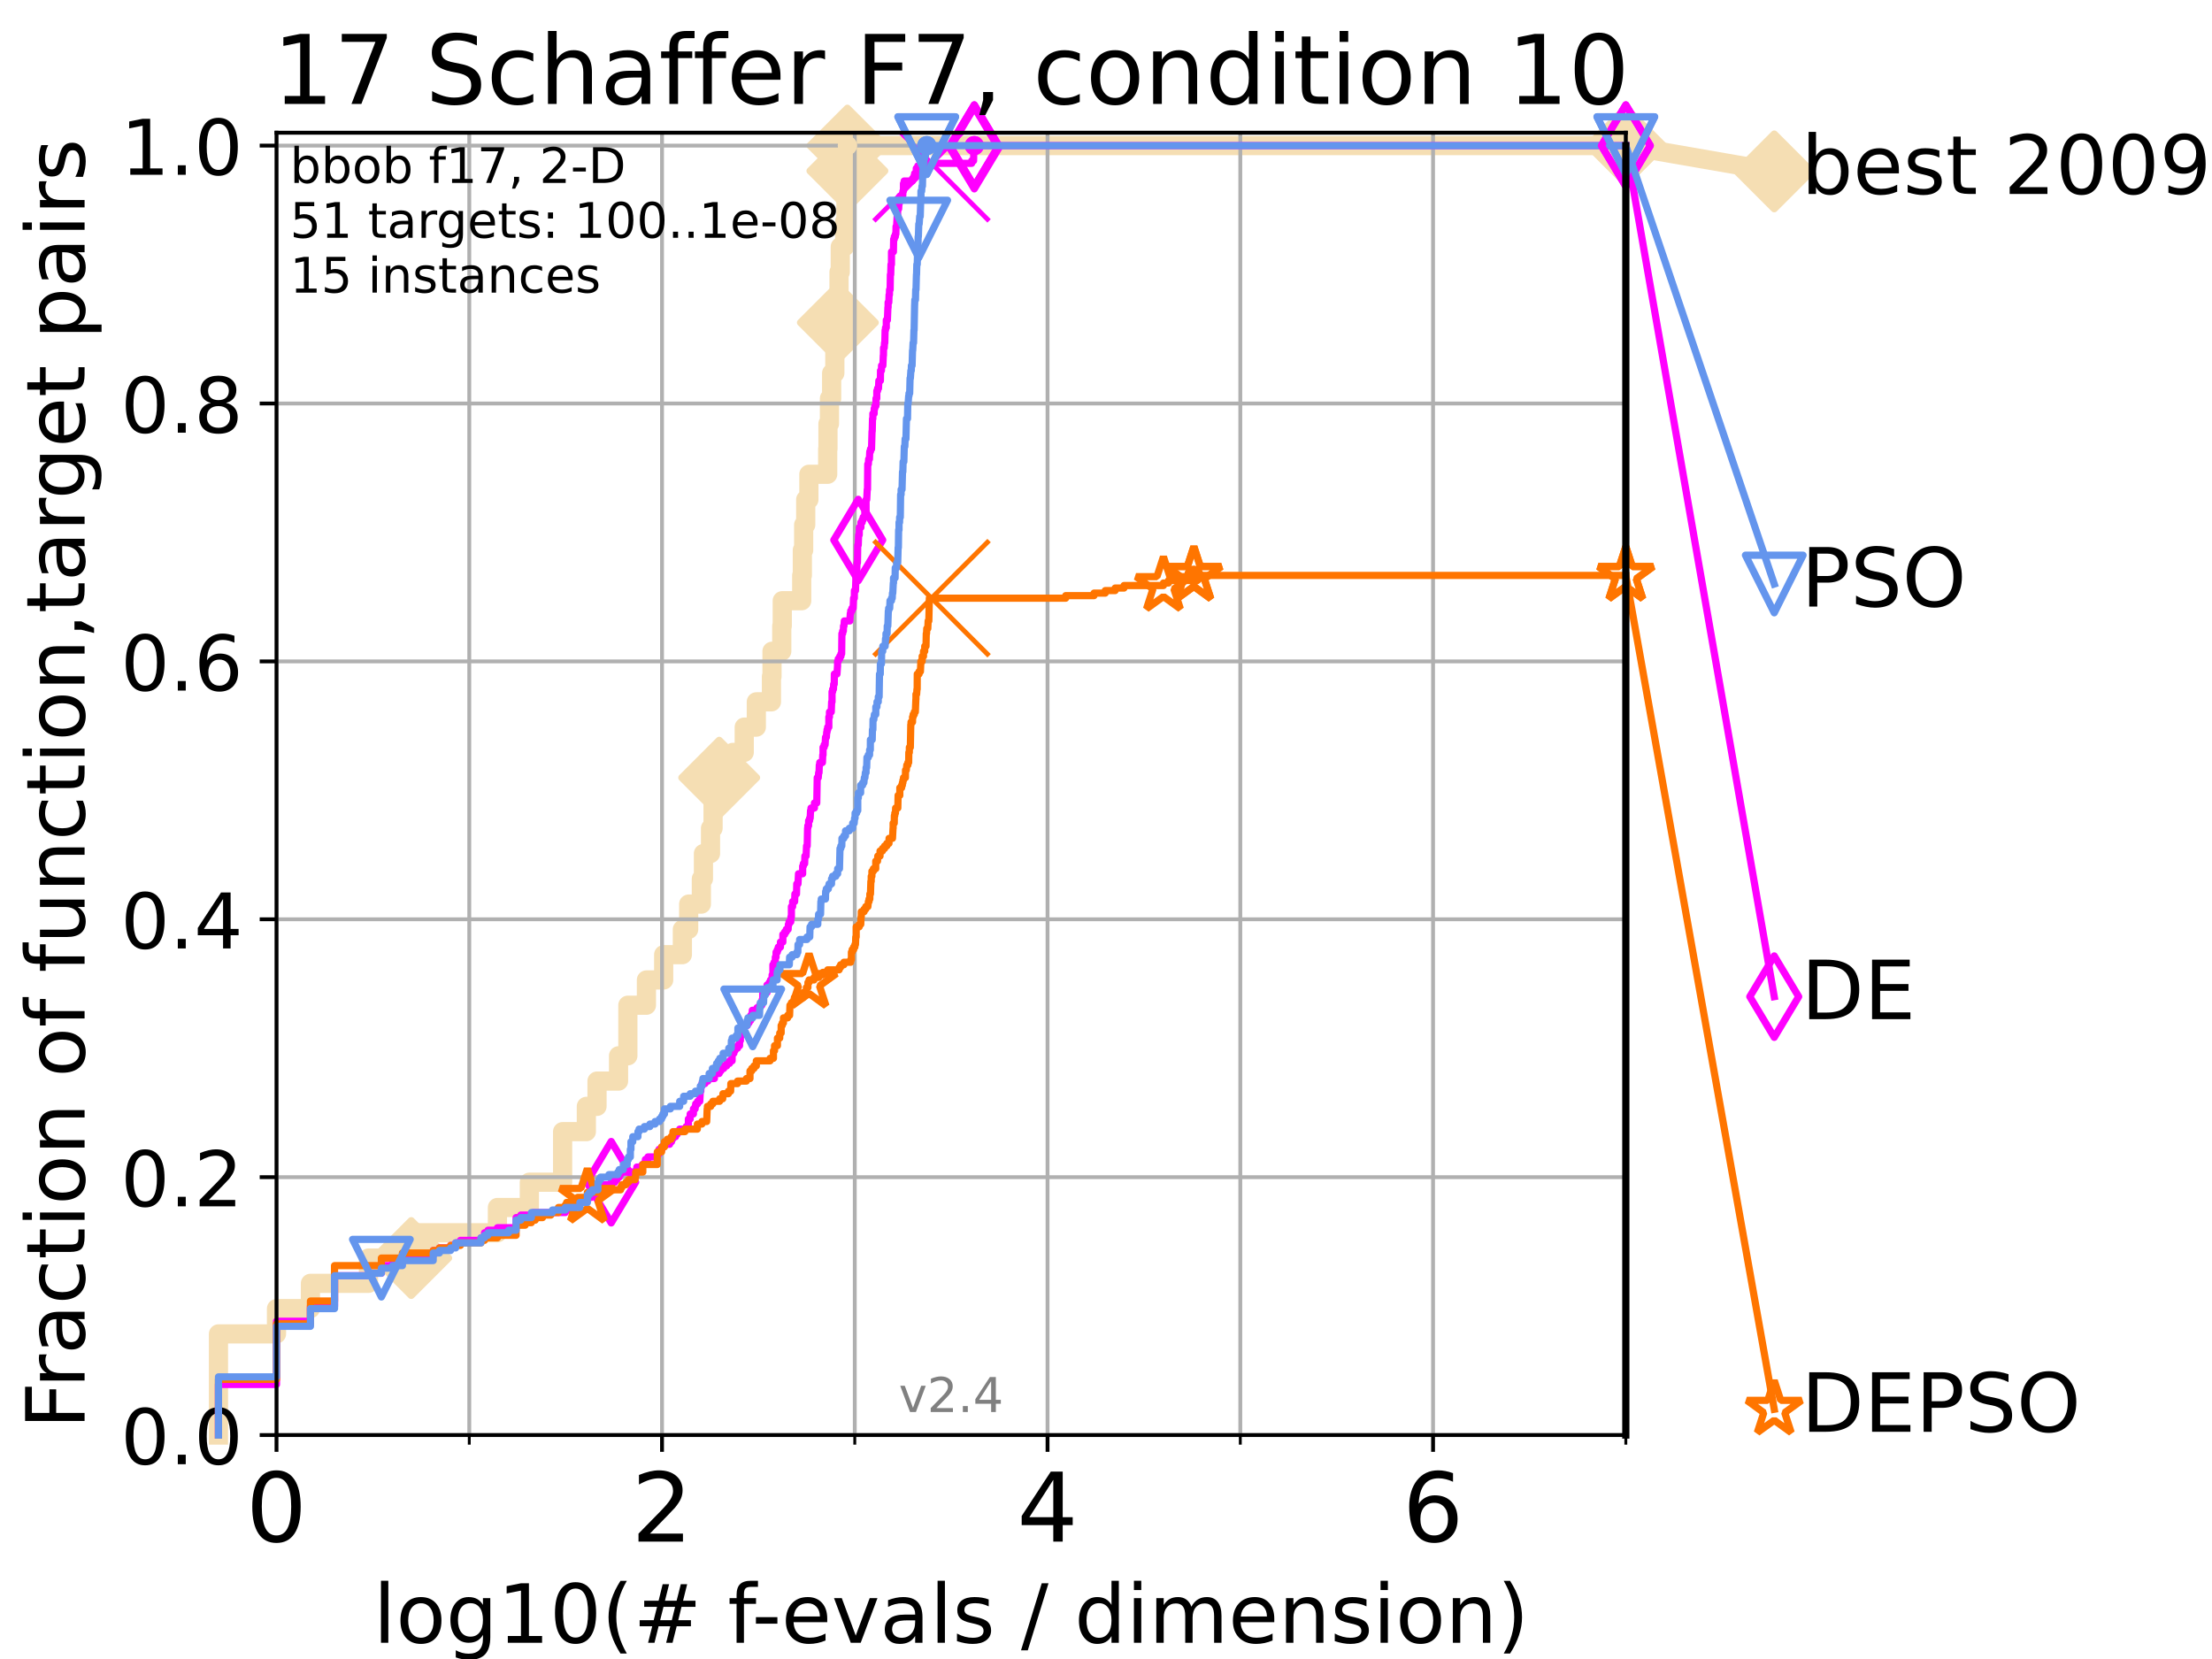 <?xml version="1.0" encoding="utf-8" standalone="no"?>
<!DOCTYPE svg PUBLIC "-//W3C//DTD SVG 1.1//EN"
  "http://www.w3.org/Graphics/SVG/1.1/DTD/svg11.dtd">
<!-- Created with matplotlib (https://matplotlib.org/) -->
<svg height="345.6pt" version="1.1" viewBox="0 0 460.8 345.6" width="460.8pt" xmlns="http://www.w3.org/2000/svg" xmlns:xlink="http://www.w3.org/1999/xlink">
 <defs>
  <style type="text/css">
*{stroke-linecap:butt;stroke-linejoin:round;}
  </style>
 </defs>
 <g id="figure_1">
  <g id="patch_1">
   <path d="M 0 345.6 
L 460.8 345.6 
L 460.8 0 
L 0 0 
z
" style="fill:#ffffff;"/>
  </g>
  <g id="axes_1">
   <g id="patch_2">
    <path d="M 57.6 298.944 
L 338.688 298.944 
L 338.688 27.648 
L 57.6 27.648 
z
" style="fill:#ffffff;"/>
   </g>
   <g id="line2d_1">
    <path d="M 45.512 298.944 
L 45.512 277.877 
L 57.6 277.877 
L 57.6 272.61 
L 64.671 272.61 
L 64.671 267.343 
L 76.759 267.343 
L 76.759 262.076 
L 85.667 262.076 
L 85.667 256.809 
L 103.623 256.809 
L 103.623 251.542 
L 110.274 251.542 
L 110.274 246.275 
L 117.203 246.275 
L 117.203 235.742 
L 122.148 235.742 
L 122.148 230.475 
L 124.369 230.475 
L 124.369 225.208 
L 128.856 225.208 
L 128.856 219.941 
L 130.796 219.941 
L 130.796 209.407 
L 134.661 209.407 
L 134.661 204.141 
L 138.256 204.141 
L 138.256 198.874 
L 142.148 198.874 
L 142.148 193.607 
L 143.464 193.607 
L 143.464 188.34 
L 146.107 188.34 
L 146.107 183.073 
L 146.538 183.073 
L 146.538 177.806 
L 148.015 177.806 
L 148.015 172.539 
L 148.545 172.539 
L 148.545 167.272 
L 149.824 167.272 
L 149.824 162.006 
L 152.662 162.006 
L 152.662 156.739 
L 155.038 156.739 
L 155.038 151.472 
L 157.557 151.472 
L 157.557 146.205 
L 160.704 146.205 
L 160.704 140.938 
L 160.821 140.938 
L 160.821 135.671 
L 162.854 135.671 
L 162.854 130.404 
L 162.958 130.404 
L 162.958 125.138 
L 167.011 125.138 
L 167.011 119.871 
L 167.142 119.871 
L 167.142 114.604 
L 167.417 114.604 
L 167.417 109.337 
L 167.845 109.337 
L 167.845 104.07 
L 168.506 104.07 
L 168.506 98.803 
L 172.422 98.803 
L 172.422 93.536 
L 172.482 93.536 
L 172.482 88.27 
L 172.792 88.27 
L 172.792 83.003 
L 173.246 83.003 
L 173.246 77.736 
L 173.911 77.736 
L 173.911 72.469 
L 174.359 72.469 
L 174.359 67.202 
L 174.542 67.202 
L 174.542 61.935 
L 174.785 61.935 
L 174.785 56.668 
L 175.046 56.668 
L 175.046 51.402 
L 175.965 51.402 
L 175.965 46.135 
L 176.219 46.135 
L 176.219 40.868 
L 176.383 40.868 
L 176.383 35.601 
L 176.527 35.601 
L 176.527 30.334 
L 338.688 30.334 
" style="fill:none;stroke:#f5deb3;stroke-linecap:square;stroke-width:4;"/>
   </g>
   <g id="line2d_2">
    <defs>
     <path d="M -0 7.778 
L 7.778 0 
L 0 -7.778 
L -7.778 -0 
z
" id="mc9f9b86e56" style="stroke:#f5deb3;stroke-linejoin:miter;stroke-width:1.5;"/>
    </defs>
    <g>
     <use style="fill:#f5deb3;stroke:#f5deb3;stroke-linejoin:miter;stroke-width:1.5;" x="85.667" xlink:href="#mc9f9b86e56" y="262.076"/>
     <use style="fill:#f5deb3;stroke:#f5deb3;stroke-linejoin:miter;stroke-width:1.5;" x="149.824" xlink:href="#mc9f9b86e56" y="162.006"/>
     <use style="fill:#f5deb3;stroke:#f5deb3;stroke-linejoin:miter;stroke-width:1.5;" x="174.542" xlink:href="#mc9f9b86e56" y="67.202"/>
     <use style="fill:#f5deb3;stroke:#f5deb3;stroke-linejoin:miter;stroke-width:1.5;" x="176.527" xlink:href="#mc9f9b86e56" y="35.601"/>
     <use style="fill:#f5deb3;stroke:#f5deb3;stroke-linejoin:miter;stroke-width:1.5;" x="176.527" xlink:href="#mc9f9b86e56" y="30.334"/>
     <use style="fill:#f5deb3;stroke:#f5deb3;stroke-linejoin:miter;stroke-width:1.5;" x="338.688" xlink:href="#mc9f9b86e56" y="30.334"/>
    </g>
   </g>
   <g id="line2d_3">
    <path style="fill:none;stroke:#f5deb3;stroke-linecap:square;stroke-width:4;"/>
    <g/>
   </g>
   <g id="line2d_4">
    <path d="M 338.688 30.334 
L 369.608 35.706 
" style="fill:none;stroke:#f5deb3;stroke-linecap:square;stroke-width:4;"/>
    <g>
     <use style="fill:#f5deb3;stroke:#f5deb3;stroke-linejoin:miter;stroke-width:1.5;" x="338.688" xlink:href="#mc9f9b86e56" y="30.334"/>
     <use style="fill:#f5deb3;stroke:#f5deb3;stroke-linejoin:miter;stroke-width:1.5;" x="369.608" xlink:href="#mc9f9b86e56" y="35.706"/>
    </g>
   </g>
   <g id="matplotlib.axis_1">
    <g id="xtick_1">
     <g id="line2d_5">
      <path clip-path="url(#pbe29c997f0)" d="M 57.6 298.944 
L 57.6 27.648 
" style="fill:none;stroke:#b0b0b0;stroke-linecap:square;stroke-width:0.8;"/>
     </g>
     <g id="line2d_6">
      <defs>
       <path d="M 0 0 
L 0 3.5 
" id="m0b5e147e78" style="stroke:#000000;stroke-width:0.8;"/>
      </defs>
      <g>
       <use style="stroke:#000000;stroke-width:0.8;" x="57.6" xlink:href="#m0b5e147e78" y="298.944"/>
      </g>
     </g>
     <g id="text_1">
      <!-- 0 -->
      <defs>
       <path d="M 31.781 66.406 
Q 24.172 66.406 20.328 58.906 
Q 16.5 51.422 16.5 36.375 
Q 16.5 21.391 20.328 13.891 
Q 24.172 6.391 31.781 6.391 
Q 39.453 6.391 43.281 13.891 
Q 47.125 21.391 47.125 36.375 
Q 47.125 51.422 43.281 58.906 
Q 39.453 66.406 31.781 66.406 
z
M 31.781 74.219 
Q 44.047 74.219 50.516 64.516 
Q 56.984 54.828 56.984 36.375 
Q 56.984 17.969 50.516 8.266 
Q 44.047 -1.422 31.781 -1.422 
Q 19.531 -1.422 13.062 8.266 
Q 6.594 17.969 6.594 36.375 
Q 6.594 54.828 13.062 64.516 
Q 19.531 74.219 31.781 74.219 
z
" id="DejaVuSans-48"/>
      </defs>
      <g transform="translate(51.237 321.141)scale(0.2 -0.2)">
       <use xlink:href="#DejaVuSans-48"/>
      </g>
     </g>
    </g>
    <g id="xtick_2">
     <g id="line2d_7">
      <path clip-path="url(#pbe29c997f0)" d="M 137.911 298.944 
L 137.911 27.648 
" style="fill:none;stroke:#b0b0b0;stroke-linecap:square;stroke-width:0.8;"/>
     </g>
     <g id="line2d_8">
      <g>
       <use style="stroke:#000000;stroke-width:0.8;" x="137.911" xlink:href="#m0b5e147e78" y="298.944"/>
      </g>
     </g>
     <g id="text_2">
      <!-- 2 -->
      <defs>
       <path d="M 19.188 8.297 
L 53.609 8.297 
L 53.609 0 
L 7.328 0 
L 7.328 8.297 
Q 12.938 14.109 22.625 23.891 
Q 32.328 33.688 34.812 36.531 
Q 39.547 41.844 41.422 45.531 
Q 43.312 49.219 43.312 52.781 
Q 43.312 58.594 39.234 62.25 
Q 35.156 65.922 28.609 65.922 
Q 23.969 65.922 18.812 64.312 
Q 13.672 62.703 7.812 59.422 
L 7.812 69.391 
Q 13.766 71.781 18.938 73 
Q 24.125 74.219 28.422 74.219 
Q 39.75 74.219 46.484 68.547 
Q 53.219 62.891 53.219 53.422 
Q 53.219 48.922 51.531 44.891 
Q 49.859 40.875 45.406 35.406 
Q 44.188 33.984 37.641 27.219 
Q 31.109 20.453 19.188 8.297 
z
" id="DejaVuSans-50"/>
      </defs>
      <g transform="translate(131.548 321.141)scale(0.2 -0.2)">
       <use xlink:href="#DejaVuSans-50"/>
      </g>
     </g>
    </g>
    <g id="xtick_3">
     <g id="line2d_9">
      <path clip-path="url(#pbe29c997f0)" d="M 218.222 298.944 
L 218.222 27.648 
" style="fill:none;stroke:#b0b0b0;stroke-linecap:square;stroke-width:0.8;"/>
     </g>
     <g id="line2d_10">
      <g>
       <use style="stroke:#000000;stroke-width:0.8;" x="218.222" xlink:href="#m0b5e147e78" y="298.944"/>
      </g>
     </g>
     <g id="text_3">
      <!-- 4 -->
      <defs>
       <path d="M 37.797 64.312 
L 12.891 25.391 
L 37.797 25.391 
z
M 35.203 72.906 
L 47.609 72.906 
L 47.609 25.391 
L 58.016 25.391 
L 58.016 17.188 
L 47.609 17.188 
L 47.609 0 
L 37.797 0 
L 37.797 17.188 
L 4.891 17.188 
L 4.891 26.703 
z
" id="DejaVuSans-52"/>
      </defs>
      <g transform="translate(211.859 321.141)scale(0.2 -0.2)">
       <use xlink:href="#DejaVuSans-52"/>
      </g>
     </g>
    </g>
    <g id="xtick_4">
     <g id="line2d_11">
      <path clip-path="url(#pbe29c997f0)" d="M 298.533 298.944 
L 298.533 27.648 
" style="fill:none;stroke:#b0b0b0;stroke-linecap:square;stroke-width:0.8;"/>
     </g>
     <g id="line2d_12">
      <g>
       <use style="stroke:#000000;stroke-width:0.8;" x="298.533" xlink:href="#m0b5e147e78" y="298.944"/>
      </g>
     </g>
     <g id="text_4">
      <!-- 6 -->
      <defs>
       <path d="M 33.016 40.375 
Q 26.375 40.375 22.484 35.828 
Q 18.609 31.297 18.609 23.391 
Q 18.609 15.531 22.484 10.953 
Q 26.375 6.391 33.016 6.391 
Q 39.656 6.391 43.531 10.953 
Q 47.406 15.531 47.406 23.391 
Q 47.406 31.297 43.531 35.828 
Q 39.656 40.375 33.016 40.375 
z
M 52.594 71.297 
L 52.594 62.312 
Q 48.875 64.062 45.094 64.984 
Q 41.312 65.922 37.594 65.922 
Q 27.828 65.922 22.672 59.328 
Q 17.531 52.734 16.797 39.406 
Q 19.672 43.656 24.016 45.922 
Q 28.375 48.188 33.594 48.188 
Q 44.578 48.188 50.953 41.516 
Q 57.328 34.859 57.328 23.391 
Q 57.328 12.156 50.688 5.359 
Q 44.047 -1.422 33.016 -1.422 
Q 20.359 -1.422 13.672 8.266 
Q 6.984 17.969 6.984 36.375 
Q 6.984 53.656 15.188 63.938 
Q 23.391 74.219 37.203 74.219 
Q 40.922 74.219 44.703 73.484 
Q 48.484 72.75 52.594 71.297 
z
" id="DejaVuSans-54"/>
      </defs>
      <g transform="translate(292.17 321.141)scale(0.2 -0.2)">
       <use xlink:href="#DejaVuSans-54"/>
      </g>
     </g>
    </g>
    <g id="xtick_5">
     <g id="line2d_13">
      <path clip-path="url(#pbe29c997f0)" d="M 97.755 298.944 
L 97.755 27.648 
" style="fill:none;stroke:#b0b0b0;stroke-linecap:square;stroke-width:0.8;"/>
     </g>
     <g id="line2d_14">
      <defs>
       <path d="M 0 0 
L 0 2 
" id="m6a96fb400e" style="stroke:#000000;stroke-width:0.6;"/>
      </defs>
      <g>
       <use style="stroke:#000000;stroke-width:0.6;" x="97.755" xlink:href="#m6a96fb400e" y="298.944"/>
      </g>
     </g>
    </g>
    <g id="xtick_6">
     <g id="line2d_15">
      <path clip-path="url(#pbe29c997f0)" d="M 178.066 298.944 
L 178.066 27.648 
" style="fill:none;stroke:#b0b0b0;stroke-linecap:square;stroke-width:0.8;"/>
     </g>
     <g id="line2d_16">
      <g>
       <use style="stroke:#000000;stroke-width:0.6;" x="178.066" xlink:href="#m6a96fb400e" y="298.944"/>
      </g>
     </g>
    </g>
    <g id="xtick_7">
     <g id="line2d_17">
      <path clip-path="url(#pbe29c997f0)" d="M 258.377 298.944 
L 258.377 27.648 
" style="fill:none;stroke:#b0b0b0;stroke-linecap:square;stroke-width:0.8;"/>
     </g>
     <g id="line2d_18">
      <g>
       <use style="stroke:#000000;stroke-width:0.6;" x="258.377" xlink:href="#m6a96fb400e" y="298.944"/>
      </g>
     </g>
    </g>
    <g id="xtick_8">
     <g id="line2d_19">
      <path clip-path="url(#pbe29c997f0)" d="M 338.688 298.944 
L 338.688 27.648 
" style="fill:none;stroke:#b0b0b0;stroke-linecap:square;stroke-width:0.8;"/>
     </g>
     <g id="line2d_20">
      <g>
       <use style="stroke:#000000;stroke-width:0.6;" x="338.688" xlink:href="#m6a96fb400e" y="298.944"/>
      </g>
     </g>
    </g>
    <g id="text_5">
     <!-- log10(# f-evals / dimension) -->
     <defs>
      <path d="M 9.422 75.984 
L 18.406 75.984 
L 18.406 0 
L 9.422 0 
z
" id="DejaVuSans-108"/>
      <path d="M 30.609 48.391 
Q 23.391 48.391 19.188 42.75 
Q 14.984 37.109 14.984 27.297 
Q 14.984 17.484 19.156 11.844 
Q 23.344 6.203 30.609 6.203 
Q 37.797 6.203 41.984 11.859 
Q 46.188 17.531 46.188 27.297 
Q 46.188 37.016 41.984 42.703 
Q 37.797 48.391 30.609 48.391 
z
M 30.609 56 
Q 42.328 56 49.016 48.375 
Q 55.719 40.766 55.719 27.297 
Q 55.719 13.875 49.016 6.219 
Q 42.328 -1.422 30.609 -1.422 
Q 18.844 -1.422 12.172 6.219 
Q 5.516 13.875 5.516 27.297 
Q 5.516 40.766 12.172 48.375 
Q 18.844 56 30.609 56 
z
" id="DejaVuSans-111"/>
      <path d="M 45.406 27.984 
Q 45.406 37.75 41.375 43.109 
Q 37.359 48.484 30.078 48.484 
Q 22.859 48.484 18.828 43.109 
Q 14.797 37.75 14.797 27.984 
Q 14.797 18.266 18.828 12.891 
Q 22.859 7.516 30.078 7.516 
Q 37.359 7.516 41.375 12.891 
Q 45.406 18.266 45.406 27.984 
z
M 54.391 6.781 
Q 54.391 -7.172 48.188 -13.984 
Q 42 -20.797 29.203 -20.797 
Q 24.469 -20.797 20.266 -20.094 
Q 16.062 -19.391 12.109 -17.922 
L 12.109 -9.188 
Q 16.062 -11.328 19.922 -12.344 
Q 23.781 -13.375 27.781 -13.375 
Q 36.625 -13.375 41.016 -8.766 
Q 45.406 -4.156 45.406 5.172 
L 45.406 9.625 
Q 42.625 4.781 38.281 2.391 
Q 33.938 0 27.875 0 
Q 17.828 0 11.672 7.656 
Q 5.516 15.328 5.516 27.984 
Q 5.516 40.672 11.672 48.328 
Q 17.828 56 27.875 56 
Q 33.938 56 38.281 53.609 
Q 42.625 51.219 45.406 46.391 
L 45.406 54.688 
L 54.391 54.688 
z
" id="DejaVuSans-103"/>
      <path d="M 12.406 8.297 
L 28.516 8.297 
L 28.516 63.922 
L 10.984 60.406 
L 10.984 69.391 
L 28.422 72.906 
L 38.281 72.906 
L 38.281 8.297 
L 54.391 8.297 
L 54.391 0 
L 12.406 0 
z
" id="DejaVuSans-49"/>
      <path d="M 31 75.875 
Q 24.469 64.656 21.281 53.656 
Q 18.109 42.672 18.109 31.391 
Q 18.109 20.125 21.312 9.062 
Q 24.516 -2 31 -13.188 
L 23.188 -13.188 
Q 15.875 -1.703 12.234 9.375 
Q 8.594 20.453 8.594 31.391 
Q 8.594 42.281 12.203 53.312 
Q 15.828 64.359 23.188 75.875 
z
" id="DejaVuSans-40"/>
      <path d="M 51.125 44 
L 36.922 44 
L 32.812 27.688 
L 47.125 27.688 
z
M 43.797 71.781 
L 38.719 51.516 
L 52.984 51.516 
L 58.109 71.781 
L 65.922 71.781 
L 60.891 51.516 
L 76.125 51.516 
L 76.125 44 
L 58.984 44 
L 54.984 27.688 
L 70.516 27.688 
L 70.516 20.219 
L 53.078 20.219 
L 48 0 
L 40.188 0 
L 45.219 20.219 
L 30.906 20.219 
L 25.875 0 
L 18.016 0 
L 23.094 20.219 
L 7.719 20.219 
L 7.719 27.688 
L 24.906 27.688 
L 29 44 
L 13.281 44 
L 13.281 51.516 
L 30.906 51.516 
L 35.891 71.781 
z
" id="DejaVuSans-35"/>
      <path id="DejaVuSans-32"/>
      <path d="M 37.109 75.984 
L 37.109 68.5 
L 28.516 68.5 
Q 23.688 68.5 21.797 66.547 
Q 19.922 64.594 19.922 59.516 
L 19.922 54.688 
L 34.719 54.688 
L 34.719 47.703 
L 19.922 47.703 
L 19.922 0 
L 10.891 0 
L 10.891 47.703 
L 2.297 47.703 
L 2.297 54.688 
L 10.891 54.688 
L 10.891 58.5 
Q 10.891 67.625 15.141 71.797 
Q 19.391 75.984 28.609 75.984 
z
" id="DejaVuSans-102"/>
      <path d="M 4.891 31.391 
L 31.203 31.391 
L 31.203 23.391 
L 4.891 23.391 
z
" id="DejaVuSans-45"/>
      <path d="M 56.203 29.594 
L 56.203 25.203 
L 14.891 25.203 
Q 15.484 15.922 20.484 11.062 
Q 25.484 6.203 34.422 6.203 
Q 39.594 6.203 44.453 7.469 
Q 49.312 8.734 54.109 11.281 
L 54.109 2.781 
Q 49.266 0.734 44.188 -0.344 
Q 39.109 -1.422 33.891 -1.422 
Q 20.797 -1.422 13.156 6.188 
Q 5.516 13.812 5.516 26.812 
Q 5.516 40.234 12.766 48.109 
Q 20.016 56 32.328 56 
Q 43.359 56 49.781 48.891 
Q 56.203 41.797 56.203 29.594 
z
M 47.219 32.234 
Q 47.125 39.594 43.094 43.984 
Q 39.062 48.391 32.422 48.391 
Q 24.906 48.391 20.391 44.141 
Q 15.875 39.891 15.188 32.172 
z
" id="DejaVuSans-101"/>
      <path d="M 2.984 54.688 
L 12.5 54.688 
L 29.594 8.797 
L 46.688 54.688 
L 56.203 54.688 
L 35.688 0 
L 23.484 0 
z
" id="DejaVuSans-118"/>
      <path d="M 34.281 27.484 
Q 23.391 27.484 19.188 25 
Q 14.984 22.516 14.984 16.5 
Q 14.984 11.719 18.141 8.906 
Q 21.297 6.109 26.703 6.109 
Q 34.188 6.109 38.703 11.406 
Q 43.219 16.703 43.219 25.484 
L 43.219 27.484 
z
M 52.203 31.203 
L 52.203 0 
L 43.219 0 
L 43.219 8.297 
Q 40.141 3.328 35.547 0.953 
Q 30.953 -1.422 24.312 -1.422 
Q 15.922 -1.422 10.953 3.297 
Q 6 8.016 6 15.922 
Q 6 25.141 12.172 29.828 
Q 18.359 34.516 30.609 34.516 
L 43.219 34.516 
L 43.219 35.406 
Q 43.219 41.609 39.141 45 
Q 35.062 48.391 27.688 48.391 
Q 23 48.391 18.547 47.266 
Q 14.109 46.141 10.016 43.891 
L 10.016 52.203 
Q 14.938 54.109 19.578 55.047 
Q 24.219 56 28.609 56 
Q 40.484 56 46.344 49.844 
Q 52.203 43.703 52.203 31.203 
z
" id="DejaVuSans-97"/>
      <path d="M 44.281 53.078 
L 44.281 44.578 
Q 40.484 46.531 36.375 47.5 
Q 32.281 48.484 27.875 48.484 
Q 21.188 48.484 17.844 46.438 
Q 14.5 44.391 14.5 40.281 
Q 14.5 37.156 16.891 35.375 
Q 19.281 33.594 26.516 31.984 
L 29.594 31.297 
Q 39.156 29.25 43.188 25.516 
Q 47.219 21.781 47.219 15.094 
Q 47.219 7.469 41.188 3.016 
Q 35.156 -1.422 24.609 -1.422 
Q 20.219 -1.422 15.453 -0.562 
Q 10.688 0.297 5.422 2 
L 5.422 11.281 
Q 10.406 8.688 15.234 7.391 
Q 20.062 6.109 24.812 6.109 
Q 31.156 6.109 34.562 8.281 
Q 37.984 10.453 37.984 14.406 
Q 37.984 18.062 35.516 20.016 
Q 33.062 21.969 24.703 23.781 
L 21.578 24.516 
Q 13.234 26.266 9.516 29.906 
Q 5.812 33.547 5.812 39.891 
Q 5.812 47.609 11.281 51.797 
Q 16.75 56 26.812 56 
Q 31.781 56 36.172 55.266 
Q 40.578 54.547 44.281 53.078 
z
" id="DejaVuSans-115"/>
      <path d="M 25.391 72.906 
L 33.688 72.906 
L 8.297 -9.281 
L 0 -9.281 
z
" id="DejaVuSans-47"/>
      <path d="M 45.406 46.391 
L 45.406 75.984 
L 54.391 75.984 
L 54.391 0 
L 45.406 0 
L 45.406 8.203 
Q 42.578 3.328 38.25 0.953 
Q 33.938 -1.422 27.875 -1.422 
Q 17.969 -1.422 11.734 6.484 
Q 5.516 14.406 5.516 27.297 
Q 5.516 40.188 11.734 48.094 
Q 17.969 56 27.875 56 
Q 33.938 56 38.25 53.625 
Q 42.578 51.266 45.406 46.391 
z
M 14.797 27.297 
Q 14.797 17.391 18.875 11.75 
Q 22.953 6.109 30.078 6.109 
Q 37.203 6.109 41.297 11.75 
Q 45.406 17.391 45.406 27.297 
Q 45.406 37.203 41.297 42.844 
Q 37.203 48.484 30.078 48.484 
Q 22.953 48.484 18.875 42.844 
Q 14.797 37.203 14.797 27.297 
z
" id="DejaVuSans-100"/>
      <path d="M 9.422 54.688 
L 18.406 54.688 
L 18.406 0 
L 9.422 0 
z
M 9.422 75.984 
L 18.406 75.984 
L 18.406 64.594 
L 9.422 64.594 
z
" id="DejaVuSans-105"/>
      <path d="M 52 44.188 
Q 55.375 50.25 60.062 53.125 
Q 64.75 56 71.094 56 
Q 79.641 56 84.281 50.016 
Q 88.922 44.047 88.922 33.016 
L 88.922 0 
L 79.891 0 
L 79.891 32.719 
Q 79.891 40.578 77.094 44.375 
Q 74.312 48.188 68.609 48.188 
Q 61.625 48.188 57.562 43.547 
Q 53.516 38.922 53.516 30.906 
L 53.516 0 
L 44.484 0 
L 44.484 32.719 
Q 44.484 40.625 41.703 44.406 
Q 38.922 48.188 33.109 48.188 
Q 26.219 48.188 22.156 43.531 
Q 18.109 38.875 18.109 30.906 
L 18.109 0 
L 9.078 0 
L 9.078 54.688 
L 18.109 54.688 
L 18.109 46.188 
Q 21.188 51.219 25.484 53.609 
Q 29.781 56 35.688 56 
Q 41.656 56 45.828 52.969 
Q 50 49.953 52 44.188 
z
" id="DejaVuSans-109"/>
      <path d="M 54.891 33.016 
L 54.891 0 
L 45.906 0 
L 45.906 32.719 
Q 45.906 40.484 42.875 44.328 
Q 39.844 48.188 33.797 48.188 
Q 26.516 48.188 22.312 43.547 
Q 18.109 38.922 18.109 30.906 
L 18.109 0 
L 9.078 0 
L 9.078 54.688 
L 18.109 54.688 
L 18.109 46.188 
Q 21.344 51.125 25.703 53.562 
Q 30.078 56 35.797 56 
Q 45.219 56 50.047 50.172 
Q 54.891 44.344 54.891 33.016 
z
" id="DejaVuSans-110"/>
      <path d="M 8.016 75.875 
L 15.828 75.875 
Q 23.141 64.359 26.781 53.312 
Q 30.422 42.281 30.422 31.391 
Q 30.422 20.453 26.781 9.375 
Q 23.141 -1.703 15.828 -13.188 
L 8.016 -13.188 
Q 14.5 -2 17.703 9.062 
Q 20.906 20.125 20.906 31.391 
Q 20.906 42.672 17.703 53.656 
Q 14.5 64.656 8.016 75.875 
z
" id="DejaVuSans-41"/>
     </defs>
     <g transform="translate(77.764 342.218)scale(0.17 -0.17)">
      <use xlink:href="#DejaVuSans-108"/>
      <use x="27.783" xlink:href="#DejaVuSans-111"/>
      <use x="88.965" xlink:href="#DejaVuSans-103"/>
      <use x="152.441" xlink:href="#DejaVuSans-49"/>
      <use x="216.064" xlink:href="#DejaVuSans-48"/>
      <use x="279.688" xlink:href="#DejaVuSans-40"/>
      <use x="318.701" xlink:href="#DejaVuSans-35"/>
      <use x="402.49" xlink:href="#DejaVuSans-32"/>
      <use x="434.277" xlink:href="#DejaVuSans-102"/>
      <use x="463.982" xlink:href="#DejaVuSans-45"/>
      <use x="500.066" xlink:href="#DejaVuSans-101"/>
      <use x="561.59" xlink:href="#DejaVuSans-118"/>
      <use x="620.77" xlink:href="#DejaVuSans-97"/>
      <use x="682.049" xlink:href="#DejaVuSans-108"/>
      <use x="709.832" xlink:href="#DejaVuSans-115"/>
      <use x="761.932" xlink:href="#DejaVuSans-32"/>
      <use x="793.719" xlink:href="#DejaVuSans-47"/>
      <use x="827.41" xlink:href="#DejaVuSans-32"/>
      <use x="859.197" xlink:href="#DejaVuSans-100"/>
      <use x="922.674" xlink:href="#DejaVuSans-105"/>
      <use x="950.457" xlink:href="#DejaVuSans-109"/>
      <use x="1047.869" xlink:href="#DejaVuSans-101"/>
      <use x="1109.393" xlink:href="#DejaVuSans-110"/>
      <use x="1172.771" xlink:href="#DejaVuSans-115"/>
      <use x="1224.871" xlink:href="#DejaVuSans-105"/>
      <use x="1252.654" xlink:href="#DejaVuSans-111"/>
      <use x="1313.836" xlink:href="#DejaVuSans-110"/>
      <use x="1377.215" xlink:href="#DejaVuSans-41"/>
     </g>
    </g>
   </g>
   <g id="matplotlib.axis_2">
    <g id="ytick_1">
     <g id="line2d_21">
      <path clip-path="url(#pbe29c997f0)" d="M 57.6 298.944 
L 338.688 298.944 
" style="fill:none;stroke:#b0b0b0;stroke-linecap:square;stroke-width:0.8;"/>
     </g>
     <g id="line2d_22">
      <defs>
       <path d="M 0 0 
L -3.5 0 
" id="m2784c64645" style="stroke:#000000;stroke-width:0.8;"/>
      </defs>
      <g>
       <use style="stroke:#000000;stroke-width:0.8;" x="57.6" xlink:href="#m2784c64645" y="298.944"/>
      </g>
     </g>
     <g id="text_6">
      <!-- 0.0 -->
      <defs>
       <path d="M 10.688 12.406 
L 21 12.406 
L 21 0 
L 10.688 0 
z
" id="DejaVuSans-46"/>
      </defs>
      <g transform="translate(25.155 305.023)scale(0.16 -0.16)">
       <use xlink:href="#DejaVuSans-48"/>
       <use x="63.623" xlink:href="#DejaVuSans-46"/>
       <use x="95.41" xlink:href="#DejaVuSans-48"/>
      </g>
     </g>
    </g>
    <g id="ytick_2">
     <g id="line2d_23">
      <path clip-path="url(#pbe29c997f0)" d="M 57.6 245.222 
L 338.688 245.222 
" style="fill:none;stroke:#b0b0b0;stroke-linecap:square;stroke-width:0.8;"/>
     </g>
     <g id="line2d_24">
      <g>
       <use style="stroke:#000000;stroke-width:0.8;" x="57.6" xlink:href="#m2784c64645" y="245.222"/>
      </g>
     </g>
     <g id="text_7">
      <!-- 0.2 -->
      <g transform="translate(25.155 251.301)scale(0.16 -0.16)">
       <use xlink:href="#DejaVuSans-48"/>
       <use x="63.623" xlink:href="#DejaVuSans-46"/>
       <use x="95.41" xlink:href="#DejaVuSans-50"/>
      </g>
     </g>
    </g>
    <g id="ytick_3">
     <g id="line2d_25">
      <path clip-path="url(#pbe29c997f0)" d="M 57.6 191.5 
L 338.688 191.5 
" style="fill:none;stroke:#b0b0b0;stroke-linecap:square;stroke-width:0.8;"/>
     </g>
     <g id="line2d_26">
      <g>
       <use style="stroke:#000000;stroke-width:0.8;" x="57.6" xlink:href="#m2784c64645" y="191.5"/>
      </g>
     </g>
     <g id="text_8">
      <!-- 0.4 -->
      <g transform="translate(25.155 197.579)scale(0.16 -0.16)">
       <use xlink:href="#DejaVuSans-48"/>
       <use x="63.623" xlink:href="#DejaVuSans-46"/>
       <use x="95.41" xlink:href="#DejaVuSans-52"/>
      </g>
     </g>
    </g>
    <g id="ytick_4">
     <g id="line2d_27">
      <path clip-path="url(#pbe29c997f0)" d="M 57.6 137.778 
L 338.688 137.778 
" style="fill:none;stroke:#b0b0b0;stroke-linecap:square;stroke-width:0.8;"/>
     </g>
     <g id="line2d_28">
      <g>
       <use style="stroke:#000000;stroke-width:0.8;" x="57.6" xlink:href="#m2784c64645" y="137.778"/>
      </g>
     </g>
     <g id="text_9">
      <!-- 0.6 -->
      <g transform="translate(25.155 143.857)scale(0.16 -0.16)">
       <use xlink:href="#DejaVuSans-48"/>
       <use x="63.623" xlink:href="#DejaVuSans-46"/>
       <use x="95.41" xlink:href="#DejaVuSans-54"/>
      </g>
     </g>
    </g>
    <g id="ytick_5">
     <g id="line2d_29">
      <path clip-path="url(#pbe29c997f0)" d="M 57.6 84.056 
L 338.688 84.056 
" style="fill:none;stroke:#b0b0b0;stroke-linecap:square;stroke-width:0.8;"/>
     </g>
     <g id="line2d_30">
      <g>
       <use style="stroke:#000000;stroke-width:0.8;" x="57.6" xlink:href="#m2784c64645" y="84.056"/>
      </g>
     </g>
     <g id="text_10">
      <!-- 0.8 -->
      <defs>
       <path d="M 31.781 34.625 
Q 24.75 34.625 20.719 30.859 
Q 16.703 27.094 16.703 20.516 
Q 16.703 13.922 20.719 10.156 
Q 24.75 6.391 31.781 6.391 
Q 38.812 6.391 42.859 10.172 
Q 46.922 13.969 46.922 20.516 
Q 46.922 27.094 42.891 30.859 
Q 38.875 34.625 31.781 34.625 
z
M 21.922 38.812 
Q 15.578 40.375 12.031 44.719 
Q 8.5 49.078 8.5 55.328 
Q 8.5 64.062 14.719 69.141 
Q 20.953 74.219 31.781 74.219 
Q 42.672 74.219 48.875 69.141 
Q 55.078 64.062 55.078 55.328 
Q 55.078 49.078 51.531 44.719 
Q 48 40.375 41.703 38.812 
Q 48.828 37.156 52.797 32.312 
Q 56.781 27.484 56.781 20.516 
Q 56.781 9.906 50.312 4.234 
Q 43.844 -1.422 31.781 -1.422 
Q 19.734 -1.422 13.25 4.234 
Q 6.781 9.906 6.781 20.516 
Q 6.781 27.484 10.781 32.312 
Q 14.797 37.156 21.922 38.812 
z
M 18.312 54.391 
Q 18.312 48.734 21.844 45.562 
Q 25.391 42.391 31.781 42.391 
Q 38.141 42.391 41.719 45.562 
Q 45.312 48.734 45.312 54.391 
Q 45.312 60.062 41.719 63.234 
Q 38.141 66.406 31.781 66.406 
Q 25.391 66.406 21.844 63.234 
Q 18.312 60.062 18.312 54.391 
z
" id="DejaVuSans-56"/>
      </defs>
      <g transform="translate(25.155 90.135)scale(0.16 -0.16)">
       <use xlink:href="#DejaVuSans-48"/>
       <use x="63.623" xlink:href="#DejaVuSans-46"/>
       <use x="95.41" xlink:href="#DejaVuSans-56"/>
      </g>
     </g>
    </g>
    <g id="ytick_6">
     <g id="line2d_31">
      <path clip-path="url(#pbe29c997f0)" d="M 57.6 30.334 
L 338.688 30.334 
" style="fill:none;stroke:#b0b0b0;stroke-linecap:square;stroke-width:0.8;"/>
     </g>
     <g id="line2d_32">
      <g>
       <use style="stroke:#000000;stroke-width:0.8;" x="57.6" xlink:href="#m2784c64645" y="30.334"/>
      </g>
     </g>
     <g id="text_11">
      <!-- 1.0 -->
      <g transform="translate(25.155 36.413)scale(0.16 -0.16)">
       <use xlink:href="#DejaVuSans-49"/>
       <use x="63.623" xlink:href="#DejaVuSans-46"/>
       <use x="95.41" xlink:href="#DejaVuSans-48"/>
      </g>
     </g>
    </g>
    <g id="text_12">
     <!-- Fraction of function,target pairs -->
     <defs>
      <path d="M 9.812 72.906 
L 51.703 72.906 
L 51.703 64.594 
L 19.672 64.594 
L 19.672 43.109 
L 48.578 43.109 
L 48.578 34.812 
L 19.672 34.812 
L 19.672 0 
L 9.812 0 
z
" id="DejaVuSans-70"/>
      <path d="M 41.109 46.297 
Q 39.594 47.172 37.812 47.578 
Q 36.031 48 33.891 48 
Q 26.266 48 22.188 43.047 
Q 18.109 38.094 18.109 28.812 
L 18.109 0 
L 9.078 0 
L 9.078 54.688 
L 18.109 54.688 
L 18.109 46.188 
Q 20.953 51.172 25.484 53.578 
Q 30.031 56 36.531 56 
Q 37.453 56 38.578 55.875 
Q 39.703 55.766 41.062 55.516 
z
" id="DejaVuSans-114"/>
      <path d="M 48.781 52.594 
L 48.781 44.188 
Q 44.969 46.297 41.141 47.344 
Q 37.312 48.391 33.406 48.391 
Q 24.656 48.391 19.812 42.844 
Q 14.984 37.312 14.984 27.297 
Q 14.984 17.281 19.812 11.734 
Q 24.656 6.203 33.406 6.203 
Q 37.312 6.203 41.141 7.25 
Q 44.969 8.297 48.781 10.406 
L 48.781 2.094 
Q 45.016 0.344 40.984 -0.531 
Q 36.969 -1.422 32.422 -1.422 
Q 20.062 -1.422 12.781 6.344 
Q 5.516 14.109 5.516 27.297 
Q 5.516 40.672 12.859 48.328 
Q 20.219 56 33.016 56 
Q 37.156 56 41.109 55.141 
Q 45.062 54.297 48.781 52.594 
z
" id="DejaVuSans-99"/>
      <path d="M 18.312 70.219 
L 18.312 54.688 
L 36.812 54.688 
L 36.812 47.703 
L 18.312 47.703 
L 18.312 18.016 
Q 18.312 11.328 20.141 9.422 
Q 21.969 7.516 27.594 7.516 
L 36.812 7.516 
L 36.812 0 
L 27.594 0 
Q 17.188 0 13.234 3.875 
Q 9.281 7.766 9.281 18.016 
L 9.281 47.703 
L 2.688 47.703 
L 2.688 54.688 
L 9.281 54.688 
L 9.281 70.219 
z
" id="DejaVuSans-116"/>
      <path d="M 8.5 21.578 
L 8.5 54.688 
L 17.484 54.688 
L 17.484 21.922 
Q 17.484 14.156 20.5 10.266 
Q 23.531 6.391 29.594 6.391 
Q 36.859 6.391 41.078 11.031 
Q 45.312 15.672 45.312 23.688 
L 45.312 54.688 
L 54.297 54.688 
L 54.297 0 
L 45.312 0 
L 45.312 8.406 
Q 42.047 3.422 37.719 1 
Q 33.406 -1.422 27.688 -1.422 
Q 18.266 -1.422 13.375 4.438 
Q 8.5 10.297 8.5 21.578 
z
M 31.109 56 
z
" id="DejaVuSans-117"/>
      <path d="M 11.719 12.406 
L 22.016 12.406 
L 22.016 4 
L 14.016 -11.625 
L 7.719 -11.625 
L 11.719 4 
z
" id="DejaVuSans-44"/>
      <path d="M 18.109 8.203 
L 18.109 -20.797 
L 9.078 -20.797 
L 9.078 54.688 
L 18.109 54.688 
L 18.109 46.391 
Q 20.953 51.266 25.266 53.625 
Q 29.594 56 35.594 56 
Q 45.562 56 51.781 48.094 
Q 58.016 40.188 58.016 27.297 
Q 58.016 14.406 51.781 6.484 
Q 45.562 -1.422 35.594 -1.422 
Q 29.594 -1.422 25.266 0.953 
Q 20.953 3.328 18.109 8.203 
z
M 48.688 27.297 
Q 48.688 37.203 44.609 42.844 
Q 40.531 48.484 33.406 48.484 
Q 26.266 48.484 22.188 42.844 
Q 18.109 37.203 18.109 27.297 
Q 18.109 17.391 22.188 11.75 
Q 26.266 6.109 33.406 6.109 
Q 40.531 6.109 44.609 11.75 
Q 48.688 17.391 48.688 27.297 
z
" id="DejaVuSans-112"/>
     </defs>
     <g transform="translate(17.62 297.681)rotate(-90)scale(0.17 -0.17)">
      <use xlink:href="#DejaVuSans-70"/>
      <use x="50.27" xlink:href="#DejaVuSans-114"/>
      <use x="91.383" xlink:href="#DejaVuSans-97"/>
      <use x="152.662" xlink:href="#DejaVuSans-99"/>
      <use x="207.643" xlink:href="#DejaVuSans-116"/>
      <use x="246.852" xlink:href="#DejaVuSans-105"/>
      <use x="274.635" xlink:href="#DejaVuSans-111"/>
      <use x="335.816" xlink:href="#DejaVuSans-110"/>
      <use x="399.195" xlink:href="#DejaVuSans-32"/>
      <use x="430.982" xlink:href="#DejaVuSans-111"/>
      <use x="492.164" xlink:href="#DejaVuSans-102"/>
      <use x="527.369" xlink:href="#DejaVuSans-32"/>
      <use x="559.156" xlink:href="#DejaVuSans-102"/>
      <use x="594.361" xlink:href="#DejaVuSans-117"/>
      <use x="657.74" xlink:href="#DejaVuSans-110"/>
      <use x="721.119" xlink:href="#DejaVuSans-99"/>
      <use x="776.1" xlink:href="#DejaVuSans-116"/>
      <use x="815.309" xlink:href="#DejaVuSans-105"/>
      <use x="843.092" xlink:href="#DejaVuSans-111"/>
      <use x="904.273" xlink:href="#DejaVuSans-110"/>
      <use x="967.652" xlink:href="#DejaVuSans-44"/>
      <use x="999.439" xlink:href="#DejaVuSans-116"/>
      <use x="1038.648" xlink:href="#DejaVuSans-97"/>
      <use x="1099.928" xlink:href="#DejaVuSans-114"/>
      <use x="1139.291" xlink:href="#DejaVuSans-103"/>
      <use x="1202.768" xlink:href="#DejaVuSans-101"/>
      <use x="1264.291" xlink:href="#DejaVuSans-116"/>
      <use x="1303.5" xlink:href="#DejaVuSans-32"/>
      <use x="1335.287" xlink:href="#DejaVuSans-112"/>
      <use x="1398.764" xlink:href="#DejaVuSans-97"/>
      <use x="1460.043" xlink:href="#DejaVuSans-105"/>
      <use x="1487.826" xlink:href="#DejaVuSans-114"/>
      <use x="1528.939" xlink:href="#DejaVuSans-115"/>
     </g>
    </g>
   </g>
   <g id="line2d_33">
    <defs>
     <path d="M 0 1.5 
C 0.398 1.5 0.779 1.342 1.061 1.061 
C 1.342 0.779 1.5 0.398 1.5 0 
C 1.5 -0.398 1.342 -0.779 1.061 -1.061 
C 0.779 -1.342 0.398 -1.5 0 -1.5 
C -0.398 -1.5 -0.779 -1.342 -1.061 -1.061 
C -1.342 -0.779 -1.5 -0.398 -1.5 0 
C -1.5 0.398 -1.342 0.779 -1.061 1.061 
C -0.779 1.342 -0.398 1.5 0 1.5 
z
" id="m750a4d2493" style="stroke:#f5deb3;"/>
    </defs>
    <g>
     <use style="fill:#f5deb3;stroke:#f5deb3;" x="176.527" xlink:href="#m750a4d2493" y="30.334"/>
     <use style="fill:#f5deb3;stroke:#f5deb3;" x="176.527" xlink:href="#m750a4d2493" y="30.334"/>
    </g>
   </g>
   <g id="line2d_34">
    <defs>
     <path d="M 0 1.5 
C 0.398 1.5 0.779 1.342 1.061 1.061 
C 1.342 0.779 1.5 0.398 1.5 0 
C 1.5 -0.398 1.342 -0.779 1.061 -1.061 
C 0.779 -1.342 0.398 -1.5 0 -1.5 
C -0.398 -1.5 -0.779 -1.342 -1.061 -1.061 
C -1.342 -0.779 -1.5 -0.398 -1.5 0 
C -1.5 0.398 -1.342 0.779 -1.061 1.061 
C -0.779 1.342 -0.398 1.5 0 1.5 
z
" id="m08573dac57" style="stroke:#ff00ff;"/>
    </defs>
    <g>
     <use style="fill:#ff00ff;stroke:#ff00ff;" x="202.964" xlink:href="#m08573dac57" y="30.334"/>
     <use style="fill:#ff00ff;stroke:#ff00ff;" x="202.964" xlink:href="#m08573dac57" y="30.334"/>
    </g>
   </g>
   <g id="line2d_35">
    <path d="M 45.512 298.944 
L 45.512 288.41 
L 57.6 288.41 
L 57.6 275.243 
L 64.671 275.243 
L 64.671 272.083 
L 69.688 272.083 
L 69.688 265.763 
L 76.759 265.763 
L 76.759 265.236 
L 79.447 265.236 
L 79.447 263.656 
L 81.776 263.656 
L 81.776 263.129 
L 83.83 263.129 
L 83.83 261.549 
L 90.243 261.549 
L 90.243 260.496 
L 91.535 260.496 
L 91.535 259.969 
L 93.864 259.969 
L 93.864 259.443 
L 94.921 259.443 
L 94.921 258.916 
L 95.918 258.916 
L 95.918 258.389 
L 100.193 258.389 
L 100.193 257.862 
L 100.935 257.862 
L 100.935 256.809 
L 101.647 256.809 
L 101.647 256.282 
L 103.623 256.282 
L 103.623 255.756 
L 107.515 255.756 
L 107.515 253.649 
L 108.484 253.649 
L 108.484 253.122 
L 111.105 253.122 
L 111.105 252.596 
L 117.765 252.596 
L 117.765 252.069 
L 118.839 252.069 
L 118.839 251.016 
L 120.094 251.016 
L 120.094 250.489 
L 120.335 250.489 
L 120.335 249.962 
L 122.362 249.962 
L 122.362 249.436 
L 123.193 249.436 
L 123.193 248.382 
L 123.985 248.382 
L 123.985 247.329 
L 125.111 247.329 
L 125.111 246.802 
L 127.326 246.802 
L 127.326 246.275 
L 128.108 246.275 
L 128.108 245.749 
L 128.561 245.749 
L 128.561 245.222 
L 129.002 245.222 
L 129.002 244.695 
L 129.291 244.695 
L 129.291 244.169 
L 132.542 244.169 
L 132.542 243.642 
L 132.66 243.642 
L 132.66 243.115 
L 133.8 243.115 
L 133.8 242.589 
L 134.343 242.589 
L 134.45 241.535 
L 134.974 241.535 
L 134.974 241.009 
L 136.924 241.009 
L 136.924 240.482 
L 137.199 240.482 
L 137.29 239.428 
L 137.911 239.428 
L 137.911 238.902 
L 138.341 238.902 
L 138.341 238.375 
L 139.494 238.375 
L 139.494 237.848 
L 139.887 237.848 
L 139.887 237.322 
L 140.119 237.322 
L 140.119 236.795 
L 140.723 236.795 
L 140.723 236.268 
L 141.09 236.268 
L 141.09 235.742 
L 141.592 235.742 
L 141.592 235.215 
L 142.95 235.215 
L 142.95 234.688 
L 143.401 234.688 
L 143.401 233.108 
L 143.779 233.108 
L 143.779 232.055 
L 144.451 232.055 
L 144.451 231.001 
L 144.807 231.001 
L 144.807 230.475 
L 144.924 230.475 
L 144.924 229.948 
L 145.327 229.948 
L 145.327 229.421 
L 145.777 229.421 
L 145.888 227.315 
L 145.998 227.315 
L 145.998 226.261 
L 146.216 226.261 
L 146.216 225.735 
L 146.854 225.735 
L 146.854 225.208 
L 147.47 225.208 
L 147.47 224.681 
L 148.827 224.681 
L 148.827 223.628 
L 149.824 223.628 
L 149.824 223.101 
L 150.172 223.101 
L 150.172 222.575 
L 150.766 222.575 
L 150.766 222.048 
L 151.381 222.048 
L 151.381 221.521 
L 151.975 221.521 
L 151.975 220.994 
L 152.512 220.994 
L 152.512 219.414 
L 152.885 219.414 
L 152.885 218.888 
L 153.106 218.888 
L 153.106 218.361 
L 153.644 218.361 
L 153.644 217.834 
L 154.064 217.834 
L 154.064 216.781 
L 154.236 216.781 
L 154.236 215.728 
L 154.406 215.728 
L 154.507 214.674 
L 154.541 214.674 
L 154.541 214.148 
L 154.972 214.148 
L 154.972 213.621 
L 155.679 213.621 
L 155.679 213.094 
L 156.022 213.094 
L 156.022 212.567 
L 156.388 212.567 
L 156.388 211.514 
L 156.658 211.514 
L 156.718 210.461 
L 157.698 210.461 
L 157.698 209.934 
L 158.223 209.934 
L 158.223 209.407 
L 158.706 209.407 
L 158.732 208.354 
L 158.89 208.354 
L 158.89 206.774 
L 159.783 206.774 
L 159.783 205.194 
L 160.249 205.194 
L 160.249 204.667 
L 160.514 204.667 
L 160.514 204.141 
L 160.845 204.141 
L 160.845 203.087 
L 161.008 203.087 
L 161.008 200.98 
L 161.261 200.98 
L 161.261 200.454 
L 161.511 200.454 
L 161.511 199.4 
L 161.668 199.4 
L 161.668 198.347 
L 161.934 198.347 
L 161.934 197.82 
L 162.13 197.82 
L 162.13 197.294 
L 162.581 197.294 
L 162.581 196.24 
L 163.082 196.24 
L 163.082 194.66 
L 163.469 194.66 
L 163.469 194.133 
L 163.789 194.133 
L 163.789 193.607 
L 164.18 193.607 
L 164.238 192.553 
L 164.372 192.553 
L 164.372 192.027 
L 164.731 192.027 
L 164.769 190.973 
L 164.862 190.973 
L 164.862 188.867 
L 165.12 188.867 
L 165.12 187.813 
L 165.537 187.813 
L 165.59 186.233 
L 165.926 186.233 
L 165.978 184.126 
L 166.238 184.126 
L 166.341 182.02 
L 167.207 182.02 
L 167.207 180.44 
L 167.353 180.44 
L 167.353 179.913 
L 167.625 179.913 
L 167.672 178.333 
L 167.923 178.333 
L 168.017 176.226 
L 168.156 176.226 
L 168.233 172.539 
L 168.279 172.539 
L 168.279 172.013 
L 168.446 172.013 
L 168.446 170.959 
L 168.657 170.959 
L 168.657 170.433 
L 168.776 170.433 
L 168.85 168.853 
L 168.953 168.853 
L 168.953 168.326 
L 169.659 168.326 
L 169.659 167.272 
L 170.147 167.272 
L 170.242 162.006 
L 170.46 162.006 
L 170.54 160.952 
L 170.621 160.952 
L 170.674 159.372 
L 170.767 159.372 
L 170.767 158.846 
L 171.328 158.846 
L 171.392 157.265 
L 171.456 157.265 
L 171.456 155.685 
L 171.683 155.685 
L 171.683 155.159 
L 171.883 155.159 
L 171.97 153.579 
L 172.155 153.579 
L 172.216 152.525 
L 172.289 152.525 
L 172.289 151.999 
L 172.422 151.999 
L 172.422 151.472 
L 172.661 151.472 
L 172.661 149.365 
L 172.792 149.365 
L 172.792 148.312 
L 173.165 148.312 
L 173.246 146.205 
L 173.326 146.205 
L 173.326 144.098 
L 173.452 144.098 
L 173.452 143.572 
L 173.621 143.572 
L 173.666 142.518 
L 173.789 142.518 
L 173.811 140.411 
L 174.359 140.411 
L 174.467 138.831 
L 174.477 138.831 
L 174.477 137.778 
L 174.616 137.778 
L 174.616 137.251 
L 174.932 137.251 
L 174.932 136.725 
L 175.181 136.725 
L 175.181 136.198 
L 175.334 136.198 
L 175.385 131.985 
L 175.537 131.985 
L 175.537 131.458 
L 175.688 131.458 
L 175.718 130.404 
L 175.817 130.404 
L 175.886 129.351 
L 177.043 129.351 
L 177.135 127.771 
L 177.218 127.771 
L 177.218 127.244 
L 177.463 127.244 
L 177.463 126.718 
L 177.723 126.718 
L 177.812 124.611 
L 177.97 124.611 
L 177.988 123.031 
L 178.214 123.031 
L 178.3 120.397 
L 178.437 120.397 
L 178.531 117.237 
L 178.624 117.237 
L 178.683 113.55 
L 178.792 113.55 
L 178.867 111.444 
L 178.992 111.444 
L 179.017 109.864 
L 179.344 109.864 
L 179.344 108.81 
L 179.609 108.81 
L 179.609 108.284 
L 179.808 108.284 
L 179.808 107.757 
L 180.151 107.757 
L 180.159 106.704 
L 180.42 106.704 
L 180.42 104.07 
L 180.557 104.07 
L 180.662 101.963 
L 180.715 101.963 
L 180.767 96.697 
L 180.894 96.697 
L 180.953 95.643 
L 181.115 95.643 
L 181.188 94.063 
L 181.34 94.063 
L 181.34 93.536 
L 181.556 93.536 
L 181.662 89.85 
L 181.698 89.85 
L 181.761 87.216 
L 181.832 87.216 
L 181.832 86.163 
L 182.104 86.163 
L 182.104 85.109 
L 182.235 85.109 
L 182.235 84.583 
L 182.466 84.583 
L 182.487 83.003 
L 182.648 83.003 
L 182.655 81.423 
L 182.815 81.423 
L 182.815 80.896 
L 183.007 80.896 
L 183.079 79.316 
L 183.403 79.316 
L 183.429 77.209 
L 183.62 77.209 
L 183.639 76.156 
L 183.915 76.156 
L 184.009 74.049 
L 184.04 74.049 
L 184.058 72.469 
L 184.2 72.469 
L 184.261 71.416 
L 184.322 71.416 
L 184.383 68.782 
L 184.468 68.782 
L 184.468 68.255 
L 184.63 68.255 
L 184.63 66.675 
L 184.862 66.675 
L 184.968 64.042 
L 185.009 64.042 
L 185.009 62.989 
L 185.155 62.989 
L 185.213 61.409 
L 185.288 61.409 
L 185.305 60.355 
L 185.431 60.355 
L 185.483 57.195 
L 185.551 57.195 
L 185.608 55.088 
L 185.709 55.088 
L 185.715 52.455 
L 186.11 52.455 
L 186.164 49.821 
L 186.301 49.821 
L 186.301 49.295 
L 186.517 49.295 
L 186.517 48.768 
L 186.63 48.768 
L 186.662 47.188 
L 186.778 47.188 
L 186.889 45.081 
L 186.999 45.081 
L 186.999 43.501 
L 187.202 43.501 
L 187.264 42.448 
L 187.325 42.448 
L 187.433 41.395 
L 187.473 41.395 
L 187.473 40.868 
L 188.053 40.868 
L 188.097 39.814 
L 188.21 39.814 
L 188.21 38.234 
L 188.356 38.234 
L 188.356 37.708 
L 190.089 37.708 
L 190.089 37.181 
L 190.401 37.181 
L 190.401 36.654 
L 190.534 36.654 
L 190.534 36.128 
L 190.876 36.128 
L 190.876 35.074 
L 191.199 35.074 
L 191.199 34.548 
L 192.111 34.548 
L 192.111 34.021 
L 202.42 34.021 
L 202.42 33.494 
L 202.817 33.494 
L 202.876 30.861 
L 202.964 30.861 
L 202.964 30.334 
L 338.688 30.334 
L 338.688 30.334 
" style="fill:none;stroke:#ff00ff;stroke-linecap:square;stroke-width:1.5;"/>
   </g>
   <g id="line2d_36">
    <defs>
     <path d="M -0 8.485 
L 5.091 0 
L 0 -8.485 
L -5.091 -0 
z
" id="mf637dc0969" style="stroke:#ff00ff;stroke-linejoin:miter;stroke-width:1.5;"/>
    </defs>
    <g>
     <use style="fill-opacity:0;stroke:#ff00ff;stroke-linejoin:miter;stroke-width:1.5;" x="127.326" xlink:href="#mf637dc0969" y="246.275"/>
     <use style="fill-opacity:0;stroke:#ff00ff;stroke-linejoin:miter;stroke-width:1.5;" x="178.792" xlink:href="#mf637dc0969" y="112.497"/>
     <use style="fill-opacity:0;stroke:#ff00ff;stroke-linejoin:miter;stroke-width:1.5;" x="202.964" xlink:href="#mf637dc0969" y="30.861"/>
     <use style="fill-opacity:0;stroke:#ff00ff;stroke-linejoin:miter;stroke-width:1.5;" x="202.964" xlink:href="#mf637dc0969" y="30.334"/>
     <use style="fill-opacity:0;stroke:#ff00ff;stroke-linejoin:miter;stroke-width:1.5;" x="202.964" xlink:href="#mf637dc0969" y="30.334"/>
     <use style="fill-opacity:0;stroke:#ff00ff;stroke-linejoin:miter;stroke-width:1.5;" x="338.688" xlink:href="#mf637dc0969" y="30.334"/>
    </g>
   </g>
   <g id="line2d_37">
    <path style="fill:none;stroke:#ff00ff;stroke-linecap:square;stroke-width:1.5;"/>
    <g/>
   </g>
   <g id="line2d_38">
    <path clip-path="url(#pbe29c997f0)" d="M 194.046 34.021 
" style="fill:none;stroke:#ff00ff;stroke-linecap:square;stroke-width:1.5;"/>
    <defs>
     <path d="M -12 12 
L 12 -12 
M -12 -12 
L 12 12 
" id="mc55d4d635c" style="stroke:#ff00ff;"/>
    </defs>
    <g clip-path="url(#pbe29c997f0)">
     <use style="fill:#ff00ff;stroke:#ff00ff;" x="194.046" xlink:href="#mc55d4d635c" y="34.021"/>
    </g>
   </g>
   <g id="line2d_39">
    <defs>
     <path d="M 0 1.5 
C 0.398 1.5 0.779 1.342 1.061 1.061 
C 1.342 0.779 1.5 0.398 1.5 0 
C 1.5 -0.398 1.342 -0.779 1.061 -1.061 
C 0.779 -1.342 0.398 -1.5 0 -1.5 
C -0.398 -1.5 -0.779 -1.342 -1.061 -1.061 
C -1.342 -0.779 -1.5 -0.398 -1.5 0 
C -1.5 0.398 -1.342 0.779 -1.061 1.061 
C -0.779 1.342 -0.398 1.5 0 1.5 
z
" id="m20f5f22e55" style="stroke:#ff7500;"/>
    </defs>
    <g>
     <use style="fill:#ff7500;stroke:#ff7500;" x="248.703" xlink:href="#m20f5f22e55" y="119.871"/>
     <use style="fill:#ff7500;stroke:#ff7500;" x="248.703" xlink:href="#m20f5f22e55" y="119.871"/>
    </g>
   </g>
   <g id="line2d_40">
    <path d="M 45.512 298.944 
L 45.512 287.357 
L 57.6 287.357 
L 57.6 275.77 
L 64.671 275.77 
L 64.671 271.03 
L 69.688 271.03 
L 69.688 263.656 
L 79.447 263.656 
L 79.447 262.076 
L 83.83 262.076 
L 83.83 261.023 
L 90.243 261.023 
L 90.243 260.496 
L 91.535 260.496 
L 91.535 259.969 
L 93.864 259.969 
L 93.864 259.443 
L 95.918 259.443 
L 95.918 258.916 
L 100.193 258.916 
L 100.193 258.389 
L 100.935 258.389 
L 100.935 257.862 
L 103.623 257.862 
L 103.623 257.336 
L 107.515 257.336 
L 107.515 255.229 
L 109.402 255.229 
L 109.402 254.702 
L 110.694 254.702 
L 110.694 254.176 
L 111.506 254.176 
L 111.506 253.649 
L 113.023 253.649 
L 113.023 253.122 
L 114.751 253.122 
L 114.751 252.596 
L 116.323 252.596 
L 116.323 251.542 
L 117.765 251.542 
L 117.765 251.016 
L 118.04 251.016 
L 118.04 250.489 
L 119.352 250.489 
L 119.352 249.962 
L 120.335 249.962 
L 120.335 249.436 
L 122.362 249.436 
L 122.362 248.382 
L 126.168 248.382 
L 126.168 247.855 
L 129.291 247.855 
L 129.291 247.329 
L 129.574 247.329 
L 129.574 246.802 
L 130.398 246.802 
L 130.398 246.275 
L 130.927 246.275 
L 130.927 245.749 
L 132.303 245.749 
L 132.303 245.222 
L 132.423 245.222 
L 132.423 244.169 
L 133.91 244.169 
L 133.91 242.589 
L 136.924 242.589 
L 136.924 239.955 
L 137.823 239.955 
L 137.823 238.902 
L 138.426 238.902 
L 138.426 237.848 
L 139.009 237.848 
L 139.009 237.322 
L 139.809 237.322 
L 139.809 236.795 
L 140.119 236.795 
L 140.196 235.742 
L 142.686 235.742 
L 142.686 235.215 
L 145.27 235.215 
L 145.27 234.162 
L 146.216 234.162 
L 146.216 233.635 
L 147.216 233.635 
L 147.318 231.001 
L 147.369 231.001 
L 147.369 230.475 
L 148.064 230.475 
L 148.064 229.948 
L 148.497 229.948 
L 148.497 229.421 
L 149.911 229.421 
L 149.911 228.895 
L 150.557 228.895 
L 150.599 227.841 
L 151.74 227.841 
L 151.74 227.315 
L 152.207 227.315 
L 152.246 225.735 
L 153.644 225.735 
L 153.644 225.208 
L 155.489 225.208 
L 155.489 224.681 
L 156.236 224.681 
L 156.236 223.101 
L 156.599 223.101 
L 156.599 222.575 
L 157.07 222.575 
L 157.07 222.048 
L 157.557 222.048 
L 157.557 220.994 
L 160.418 220.994 
L 160.418 220.468 
L 161.123 220.468 
L 161.123 218.888 
L 161.352 218.888 
L 161.352 217.834 
L 161.956 217.834 
L 161.956 216.254 
L 162.432 216.254 
L 162.432 215.201 
L 162.729 215.201 
L 162.729 213.621 
L 162.958 213.621 
L 162.958 213.094 
L 163.206 213.094 
L 163.206 212.041 
L 164.083 212.041 
L 164.083 211.514 
L 164.486 211.514 
L 164.562 209.407 
L 164.862 209.407 
L 164.862 208.881 
L 165.483 208.881 
L 165.483 207.827 
L 167.288 207.827 
L 167.288 206.774 
L 167.986 206.774 
L 167.986 205.721 
L 168.309 205.721 
L 168.309 204.667 
L 168.537 204.667 
L 168.537 204.141 
L 169.574 204.141 
L 169.574 203.614 
L 170.567 203.614 
L 170.567 203.087 
L 171.405 203.087 
L 171.405 202.56 
L 172.422 202.56 
L 172.422 202.034 
L 174.806 202.034 
L 174.806 201.507 
L 175.109 201.507 
L 175.109 200.98 
L 175.797 200.98 
L 175.797 200.454 
L 177.208 200.454 
L 177.208 199.927 
L 177.363 199.927 
L 177.363 198.347 
L 177.526 198.347 
L 177.526 197.82 
L 177.829 197.82 
L 177.829 197.294 
L 178.084 197.294 
L 178.084 196.767 
L 178.214 196.767 
L 178.274 195.187 
L 178.36 195.187 
L 178.36 193.08 
L 178.983 193.08 
L 178.983 192.553 
L 179.311 192.553 
L 179.376 190.973 
L 179.425 190.973 
L 179.425 189.92 
L 180.011 189.92 
L 180.011 189.393 
L 180.351 189.393 
L 180.351 188.867 
L 180.797 188.867 
L 180.901 187.813 
L 181.034 187.813 
L 181.034 187.287 
L 181.202 187.287 
L 181.202 186.233 
L 181.333 186.233 
L 181.419 183.6 
L 181.491 183.6 
L 181.491 182.546 
L 181.634 182.546 
L 181.634 181.493 
L 181.944 181.493 
L 181.944 180.966 
L 182.433 180.966 
L 182.433 179.386 
L 182.809 179.386 
L 182.855 178.333 
L 183.326 178.333 
L 183.326 177.28 
L 183.834 177.28 
L 183.834 176.753 
L 184.279 176.753 
L 184.279 176.226 
L 184.743 176.226 
L 184.743 175.699 
L 185.195 175.699 
L 185.207 174.646 
L 185.922 174.646 
L 186.032 172.539 
L 186.054 172.539 
L 186.054 171.486 
L 186.285 171.486 
L 186.312 169.906 
L 186.404 169.906 
L 186.404 169.379 
L 186.539 169.379 
L 186.576 168.326 
L 187.03 168.326 
L 187.093 165.692 
L 187.448 165.692 
L 187.448 164.112 
L 187.821 164.112 
L 187.821 163.586 
L 187.979 163.586 
L 187.979 163.059 
L 188.093 163.059 
L 188.093 162.532 
L 188.215 162.532 
L 188.215 162.006 
L 188.61 162.006 
L 188.634 160.426 
L 188.804 160.426 
L 188.903 159.372 
L 189.131 159.372 
L 189.131 158.846 
L 189.292 158.846 
L 189.324 156.739 
L 189.433 156.739 
L 189.433 155.685 
L 189.641 155.685 
L 189.735 150.945 
L 189.784 150.945 
L 189.784 150.419 
L 190.098 150.419 
L 190.098 149.365 
L 190.224 149.365 
L 190.224 148.838 
L 190.465 148.838 
L 190.465 148.312 
L 190.682 148.312 
L 190.792 145.678 
L 190.809 145.678 
L 190.809 144.625 
L 190.951 144.625 
L 191.018 143.572 
L 191.063 143.572 
L 191.084 140.411 
L 191.464 140.411 
L 191.464 139.885 
L 191.741 139.885 
L 191.832 137.778 
L 192.103 137.778 
L 192.103 136.725 
L 192.382 136.725 
L 192.382 135.671 
L 192.637 135.671 
L 192.637 134.618 
L 192.907 134.618 
L 192.959 131.985 
L 193.019 131.985 
L 193.063 130.931 
L 193.276 130.931 
L 193.348 129.351 
L 193.493 129.351 
L 193.601 124.611 
L 222.004 124.611 
L 222.004 124.084 
L 227.903 124.084 
L 227.903 123.558 
L 230.242 123.558 
L 230.242 123.031 
L 232.303 123.031 
L 232.303 122.504 
L 234.147 122.504 
L 234.147 121.977 
L 242.364 121.977 
L 242.364 121.451 
L 243.423 121.451 
L 243.423 120.924 
L 247.927 120.924 
L 247.927 120.397 
L 248.703 120.397 
L 248.703 119.871 
L 338.688 119.871 
L 338.688 119.871 
" style="fill:none;stroke:#ff7500;stroke-linecap:square;stroke-width:1.5;"/>
   </g>
   <g id="line2d_41">
    <defs>
     <path d="M 0 -6 
L -1.347 -1.854 
L -5.706 -1.854 
L -2.18 0.708 
L -3.527 4.854 
L -0 2.292 
L 3.527 4.854 
L 2.18 0.708 
L 5.706 -1.854 
L 1.347 -1.854 
z
" id="maff32783b9" style="stroke:#ff7500;stroke-linejoin:bevel;stroke-width:1.5;"/>
    </defs>
    <g>
     <use style="fill-opacity:0;stroke:#ff7500;stroke-linejoin:bevel;stroke-width:1.5;" x="122.362" xlink:href="#maff32783b9" y="249.436"/>
     <use style="fill-opacity:0;stroke:#ff7500;stroke-linejoin:bevel;stroke-width:1.5;" x="168.537" xlink:href="#maff32783b9" y="204.667"/>
     <use style="fill-opacity:0;stroke:#ff7500;stroke-linejoin:bevel;stroke-width:1.5;" x="242.364" xlink:href="#maff32783b9" y="121.977"/>
     <use style="fill-opacity:0;stroke:#ff7500;stroke-linejoin:bevel;stroke-width:1.5;" x="248.703" xlink:href="#maff32783b9" y="119.871"/>
     <use style="fill-opacity:0;stroke:#ff7500;stroke-linejoin:bevel;stroke-width:1.5;" x="248.703" xlink:href="#maff32783b9" y="119.871"/>
     <use style="fill-opacity:0;stroke:#ff7500;stroke-linejoin:bevel;stroke-width:1.5;" x="338.688" xlink:href="#maff32783b9" y="119.871"/>
    </g>
   </g>
   <g id="line2d_42">
    <path style="fill:none;stroke:#ff7500;stroke-linecap:square;stroke-width:1.5;"/>
    <g/>
   </g>
   <g id="line2d_43">
    <path clip-path="url(#pbe29c997f0)" d="M 194.046 124.611 
" style="fill:none;stroke:#ff7500;stroke-linecap:square;stroke-width:1.5;"/>
    <defs>
     <path d="M -12 12 
L 12 -12 
M -12 -12 
L 12 12 
" id="m68534662c4" style="stroke:#ff7500;"/>
    </defs>
    <g clip-path="url(#pbe29c997f0)">
     <use style="fill:#ff7500;stroke:#ff7500;" x="194.046" xlink:href="#m68534662c4" y="124.611"/>
    </g>
   </g>
   <g id="line2d_44">
    <defs>
     <path d="M 0 1.5 
C 0.398 1.5 0.779 1.342 1.061 1.061 
C 1.342 0.779 1.5 0.398 1.5 0 
C 1.5 -0.398 1.342 -0.779 1.061 -1.061 
C 0.779 -1.342 0.398 -1.5 0 -1.5 
C -0.398 -1.5 -0.779 -1.342 -1.061 -1.061 
C -1.342 -0.779 -1.5 -0.398 -1.5 0 
C -1.5 0.398 -1.342 0.779 -1.061 1.061 
C -0.779 1.342 -0.398 1.5 0 1.5 
z
" id="m27e11f3c20" style="stroke:#6495ed;"/>
    </defs>
    <g>
     <use style="fill:#6495ed;stroke:#6495ed;" x="193.059" xlink:href="#m27e11f3c20" y="30.334"/>
     <use style="fill:#6495ed;stroke:#6495ed;" x="193.059" xlink:href="#m27e11f3c20" y="30.334"/>
    </g>
   </g>
   <g id="line2d_45">
    <path d="M 45.512 298.944 
L 45.512 286.83 
L 57.6 286.83 
L 57.6 276.296 
L 64.671 276.296 
L 64.671 272.61 
L 69.688 272.61 
L 69.688 265.763 
L 76.759 265.763 
L 76.759 265.236 
L 79.447 265.236 
L 79.447 264.183 
L 81.776 264.183 
L 81.776 263.656 
L 83.83 263.656 
L 83.83 262.603 
L 90.243 262.603 
L 90.243 261.023 
L 91.535 261.023 
L 91.535 260.496 
L 93.864 260.496 
L 93.864 259.969 
L 94.921 259.969 
L 94.921 258.916 
L 100.193 258.916 
L 100.193 257.862 
L 100.935 257.862 
L 100.935 257.336 
L 101.647 257.336 
L 101.647 256.809 
L 105.952 256.809 
L 105.952 256.282 
L 107.515 256.282 
L 107.515 254.176 
L 108.484 254.176 
L 108.484 253.649 
L 110.694 253.649 
L 110.694 252.596 
L 115.077 252.596 
L 115.077 252.069 
L 117.765 252.069 
L 117.765 251.542 
L 120.806 251.542 
L 120.806 250.489 
L 122.362 250.489 
L 122.362 248.909 
L 122.782 248.909 
L 122.782 248.382 
L 123.394 248.382 
L 123.394 247.855 
L 124.557 247.855 
L 124.557 246.275 
L 124.744 246.275 
L 124.744 245.749 
L 125.111 245.749 
L 125.111 245.222 
L 126.839 245.222 
L 126.839 244.695 
L 128.709 244.695 
L 128.709 244.169 
L 129.002 244.169 
L 129.002 243.642 
L 129.853 243.642 
L 129.853 242.589 
L 130.665 242.589 
L 130.665 241.535 
L 130.927 241.535 
L 130.927 241.009 
L 131.313 241.009 
L 131.313 239.428 
L 131.44 239.428 
L 131.44 237.848 
L 131.815 237.848 
L 131.815 236.795 
L 132.894 236.795 
L 132.894 235.742 
L 133.125 235.742 
L 133.125 235.215 
L 134.236 235.215 
L 134.236 234.688 
L 135.382 234.688 
L 135.382 234.162 
L 136.457 234.162 
L 136.457 233.635 
L 137.38 233.635 
L 137.38 233.108 
L 137.823 233.108 
L 137.823 232.582 
L 138.084 232.582 
L 138.084 232.055 
L 138.426 232.055 
L 138.426 231.001 
L 139.652 231.001 
L 139.652 230.475 
L 141.592 230.475 
L 141.592 229.421 
L 142.419 229.421 
L 142.419 228.368 
L 143.779 228.368 
L 143.779 227.841 
L 144.865 227.841 
L 144.865 227.315 
L 145.888 227.315 
L 145.888 226.261 
L 146.216 226.261 
L 146.324 225.208 
L 146.431 225.208 
L 146.431 224.681 
L 147.72 224.681 
L 147.72 223.628 
L 148.402 223.628 
L 148.402 222.575 
L 149.15 222.575 
L 149.15 222.048 
L 149.287 222.048 
L 149.287 221.521 
L 149.647 221.521 
L 149.647 220.994 
L 149.955 220.994 
L 149.955 220.468 
L 150.641 220.468 
L 150.641 219.414 
L 151.74 219.414 
L 151.819 218.361 
L 152.322 218.361 
L 152.36 216.781 
L 152.512 216.781 
L 152.512 216.254 
L 153.359 216.254 
L 153.359 215.728 
L 153.715 215.728 
L 153.715 214.148 
L 154.44 214.148 
L 154.44 213.621 
L 155.647 213.621 
L 155.647 212.567 
L 155.804 212.567 
L 155.804 212.041 
L 156.806 212.041 
L 156.806 211.514 
L 158.223 211.514 
L 158.277 209.934 
L 158.385 209.934 
L 158.385 208.881 
L 159.072 208.881 
L 159.124 207.301 
L 159.431 207.301 
L 159.431 206.774 
L 159.608 206.774 
L 159.608 206.247 
L 159.833 206.247 
L 159.833 205.721 
L 160.751 205.721 
L 160.751 205.194 
L 161.031 205.194 
L 161.031 204.141 
L 161.89 204.141 
L 161.89 202.56 
L 162.043 202.56 
L 162.043 202.034 
L 162.475 202.034 
L 162.475 200.98 
L 164.429 200.98 
L 164.486 199.4 
L 165.01 199.4 
L 165.01 198.874 
L 165.996 198.874 
L 165.996 198.347 
L 166.204 198.347 
L 166.238 196.767 
L 166.578 196.767 
L 166.578 195.714 
L 168.11 195.714 
L 168.11 195.187 
L 168.686 195.187 
L 168.746 193.08 
L 169.056 193.08 
L 169.056 192.553 
L 170.365 192.553 
L 170.365 191.5 
L 170.5 191.5 
L 170.527 190.447 
L 170.938 190.447 
L 171.004 187.813 
L 171.082 187.813 
L 171.082 187.287 
L 171.958 187.287 
L 171.995 185.706 
L 172.13 185.706 
L 172.13 185.18 
L 172.554 185.18 
L 172.554 184.653 
L 172.709 184.653 
L 172.709 184.126 
L 173.223 184.126 
L 173.223 183.073 
L 173.429 183.073 
L 173.429 182.546 
L 174.12 182.546 
L 174.12 182.02 
L 174.499 182.02 
L 174.499 180.966 
L 174.88 180.966 
L 174.984 176.753 
L 175.16 176.753 
L 175.16 176.226 
L 175.365 176.226 
L 175.395 174.646 
L 175.787 174.646 
L 175.787 174.119 
L 176.141 174.119 
L 176.141 173.066 
L 176.922 173.066 
L 176.922 172.539 
L 177.625 172.539 
L 177.625 171.486 
L 177.944 171.486 
L 178.023 170.433 
L 178.127 170.433 
L 178.127 169.379 
L 178.454 169.379 
L 178.454 168.853 
L 178.691 168.853 
L 178.691 166.219 
L 178.809 166.219 
L 178.809 165.166 
L 179.287 165.166 
L 179.287 163.586 
L 179.697 163.586 
L 179.697 163.059 
L 179.965 163.059 
L 180.058 162.006 
L 180.182 162.006 
L 180.267 160.952 
L 180.42 160.952 
L 180.42 159.899 
L 180.542 159.899 
L 180.602 157.792 
L 180.879 157.792 
L 180.879 157.265 
L 181.151 157.265 
L 181.151 156.212 
L 181.304 156.212 
L 181.318 154.105 
L 181.698 154.105 
L 181.747 151.999 
L 181.839 151.999 
L 181.867 149.892 
L 182.034 149.892 
L 182.145 148.838 
L 182.446 148.838 
L 182.446 147.258 
L 182.682 147.258 
L 182.695 146.205 
L 182.961 146.205 
L 182.961 145.152 
L 183.138 145.152 
L 183.216 140.411 
L 183.377 140.411 
L 183.397 138.305 
L 183.62 138.305 
L 183.664 135.671 
L 183.89 135.671 
L 183.903 134.618 
L 184.395 134.618 
L 184.468 133.038 
L 184.564 133.038 
L 184.564 131.985 
L 184.803 131.985 
L 184.826 130.404 
L 184.95 130.404 
L 185.056 127.244 
L 185.12 127.244 
L 185.12 126.718 
L 185.34 126.718 
L 185.403 125.138 
L 185.709 125.138 
L 185.709 124.611 
L 185.872 124.611 
L 185.916 123.558 
L 185.983 123.558 
L 186.088 121.451 
L 186.137 121.451 
L 186.137 120.397 
L 186.463 120.397 
L 186.496 118.291 
L 186.778 118.291 
L 186.778 117.237 
L 187.01 117.237 
L 187.098 114.077 
L 187.15 114.077 
L 187.202 110.39 
L 187.284 110.39 
L 187.284 108.81 
L 187.402 108.81 
L 187.407 107.757 
L 187.549 107.757 
L 187.615 103.017 
L 187.716 103.017 
L 187.716 101.963 
L 187.91 101.963 
L 188.009 98.277 
L 188.078 98.277 
L 188.137 96.17 
L 188.293 96.17 
L 188.38 93.01 
L 188.495 93.01 
L 188.553 91.43 
L 188.724 91.43 
L 188.832 87.216 
L 189.052 87.216 
L 189.108 84.056 
L 189.182 84.056 
L 189.292 82.476 
L 189.356 82.476 
L 189.356 81.949 
L 189.501 81.949 
L 189.583 78.789 
L 189.65 78.789 
L 189.753 77.209 
L 189.838 77.209 
L 189.86 76.156 
L 190.005 76.156 
L 190.098 72.996 
L 190.137 72.996 
L 190.211 71.416 
L 190.311 71.416 
L 190.384 68.782 
L 190.427 68.782 
L 190.53 63.515 
L 190.538 63.515 
L 190.572 62.462 
L 190.708 62.462 
L 190.754 60.355 
L 190.821 60.355 
L 190.909 57.195 
L 190.934 57.195 
L 190.989 55.088 
L 191.076 55.088 
L 191.15 52.455 
L 191.199 52.455 
L 191.269 49.295 
L 191.314 49.295 
L 191.403 46.661 
L 191.484 46.661 
L 191.589 45.081 
L 191.705 45.081 
L 191.797 41.921 
L 191.844 41.921 
L 191.852 39.814 
L 191.998 39.814 
L 192.068 38.761 
L 192.162 38.761 
L 192.232 35.601 
L 192.332 35.601 
L 192.363 34.021 
L 192.47 34.021 
L 192.485 32.968 
L 192.637 32.968 
L 192.637 32.441 
L 192.795 32.441 
L 192.874 30.861 
L 193.059 30.861 
L 193.059 30.334 
L 338.688 30.334 
L 338.688 30.334 
" style="fill:none;stroke:#6495ed;stroke-linecap:square;stroke-width:1.5;"/>
   </g>
   <g id="line2d_46">
    <defs>
     <path d="M -0 6 
L 6 -6 
L -6 -6 
z
" id="mb93210c214" style="stroke:#6495ed;stroke-linejoin:miter;stroke-width:1.5;"/>
    </defs>
    <g>
     <use style="fill-opacity:0;stroke:#6495ed;stroke-linejoin:miter;stroke-width:1.5;" x="79.447" xlink:href="#mb93210c214" y="264.183"/>
     <use style="fill-opacity:0;stroke:#6495ed;stroke-linejoin:miter;stroke-width:1.5;" x="156.806" xlink:href="#mb93210c214" y="212.041"/>
     <use style="fill-opacity:0;stroke:#6495ed;stroke-linejoin:miter;stroke-width:1.5;" x="191.391" xlink:href="#mb93210c214" y="47.715"/>
     <use style="fill-opacity:0;stroke:#6495ed;stroke-linejoin:miter;stroke-width:1.5;" x="193.059" xlink:href="#mb93210c214" y="30.334"/>
     <use style="fill-opacity:0;stroke:#6495ed;stroke-linejoin:miter;stroke-width:1.5;" x="193.059" xlink:href="#mb93210c214" y="30.334"/>
     <use style="fill-opacity:0;stroke:#6495ed;stroke-linejoin:miter;stroke-width:1.5;" x="338.688" xlink:href="#mb93210c214" y="30.334"/>
    </g>
   </g>
   <g id="line2d_47">
    <path style="fill:none;stroke:#6495ed;stroke-linecap:square;stroke-width:1.5;"/>
    <g/>
   </g>
   <g id="line2d_48">
    <path d="M 338.688 119.871 
L 369.608 293.572 
" style="fill:none;stroke:#ff7500;stroke-linecap:square;stroke-width:1.5;"/>
    <g>
     <use style="fill-opacity:0;stroke:#ff7500;stroke-linejoin:bevel;stroke-width:1.5;" x="338.688" xlink:href="#maff32783b9" y="119.871"/>
     <use style="fill-opacity:0;stroke:#ff7500;stroke-linejoin:bevel;stroke-width:1.5;" x="369.608" xlink:href="#maff32783b9" y="293.572"/>
    </g>
   </g>
   <g id="line2d_49">
    <path d="M 338.688 30.334 
L 369.608 207.617 
" style="fill:none;stroke:#ff00ff;stroke-linecap:square;stroke-width:1.5;"/>
    <g>
     <use style="fill-opacity:0;stroke:#ff00ff;stroke-linejoin:miter;stroke-width:1.5;" x="338.688" xlink:href="#mf637dc0969" y="30.334"/>
     <use style="fill-opacity:0;stroke:#ff00ff;stroke-linejoin:miter;stroke-width:1.5;" x="369.608" xlink:href="#mf637dc0969" y="207.617"/>
    </g>
   </g>
   <g id="line2d_50">
    <path d="M 338.688 30.334 
L 369.608 121.661 
" style="fill:none;stroke:#6495ed;stroke-linecap:square;stroke-width:1.5;"/>
    <g>
     <use style="fill-opacity:0;stroke:#6495ed;stroke-linejoin:miter;stroke-width:1.5;" x="338.688" xlink:href="#mb93210c214" y="30.334"/>
     <use style="fill-opacity:0;stroke:#6495ed;stroke-linejoin:miter;stroke-width:1.5;" x="369.608" xlink:href="#mb93210c214" y="121.661"/>
    </g>
   </g>
   <g id="line2d_51">
    <path d="M 338.688 298.944 
L 338.688 30.334 
" style="fill:none;stroke:#000000;stroke-linecap:square;stroke-width:1.5;"/>
   </g>
   <g id="patch_3">
    <path d="M 57.6 298.944 
L 57.6 27.648 
" style="fill:none;stroke:#000000;stroke-linecap:square;stroke-linejoin:miter;stroke-width:0.8;"/>
   </g>
   <g id="patch_4">
    <path d="M 338.688 298.944 
L 338.688 27.648 
" style="fill:none;stroke:#000000;stroke-linecap:square;stroke-linejoin:miter;stroke-width:0.8;"/>
   </g>
   <g id="patch_5">
    <path d="M 57.6 298.944 
L 338.688 298.944 
" style="fill:none;stroke:#000000;stroke-linecap:square;stroke-linejoin:miter;stroke-width:0.8;"/>
   </g>
   <g id="patch_6">
    <path d="M 57.6 27.648 
L 338.688 27.648 
" style="fill:none;stroke:#000000;stroke-linecap:square;stroke-linejoin:miter;stroke-width:0.8;"/>
   </g>
   <g id="text_13">
    <!-- DEPSO -->
    <defs>
     <path d="M 19.672 64.797 
L 19.672 8.109 
L 31.594 8.109 
Q 46.688 8.109 53.688 14.938 
Q 60.688 21.781 60.688 36.531 
Q 60.688 51.172 53.688 57.984 
Q 46.688 64.797 31.594 64.797 
z
M 9.812 72.906 
L 30.078 72.906 
Q 51.266 72.906 61.172 64.094 
Q 71.094 55.281 71.094 36.531 
Q 71.094 17.672 61.125 8.828 
Q 51.172 0 30.078 0 
L 9.812 0 
z
" id="DejaVuSans-68"/>
     <path d="M 9.812 72.906 
L 55.906 72.906 
L 55.906 64.594 
L 19.672 64.594 
L 19.672 43.016 
L 54.391 43.016 
L 54.391 34.719 
L 19.672 34.719 
L 19.672 8.297 
L 56.781 8.297 
L 56.781 0 
L 9.812 0 
z
" id="DejaVuSans-69"/>
     <path d="M 19.672 64.797 
L 19.672 37.406 
L 32.078 37.406 
Q 38.969 37.406 42.719 40.969 
Q 46.484 44.531 46.484 51.125 
Q 46.484 57.672 42.719 61.234 
Q 38.969 64.797 32.078 64.797 
z
M 9.812 72.906 
L 32.078 72.906 
Q 44.344 72.906 50.609 67.359 
Q 56.891 61.812 56.891 51.125 
Q 56.891 40.328 50.609 34.812 
Q 44.344 29.297 32.078 29.297 
L 19.672 29.297 
L 19.672 0 
L 9.812 0 
z
" id="DejaVuSans-80"/>
     <path d="M 53.516 70.516 
L 53.516 60.891 
Q 47.906 63.578 42.922 64.891 
Q 37.938 66.219 33.297 66.219 
Q 25.25 66.219 20.875 63.094 
Q 16.5 59.969 16.5 54.203 
Q 16.5 49.359 19.406 46.891 
Q 22.312 44.438 30.422 42.922 
L 36.375 41.703 
Q 47.406 39.594 52.656 34.297 
Q 57.906 29 57.906 20.125 
Q 57.906 9.516 50.797 4.047 
Q 43.703 -1.422 29.984 -1.422 
Q 24.812 -1.422 18.969 -0.25 
Q 13.141 0.922 6.891 3.219 
L 6.891 13.375 
Q 12.891 10.016 18.656 8.297 
Q 24.422 6.594 29.984 6.594 
Q 38.422 6.594 43.016 9.906 
Q 47.609 13.234 47.609 19.391 
Q 47.609 24.75 44.312 27.781 
Q 41.016 30.812 33.5 32.328 
L 27.484 33.5 
Q 16.453 35.688 11.516 40.375 
Q 6.594 45.062 6.594 53.422 
Q 6.594 63.094 13.406 68.656 
Q 20.219 74.219 32.172 74.219 
Q 37.312 74.219 42.625 73.281 
Q 47.953 72.359 53.516 70.516 
z
" id="DejaVuSans-83"/>
     <path d="M 39.406 66.219 
Q 28.656 66.219 22.328 58.203 
Q 16.016 50.203 16.016 36.375 
Q 16.016 22.609 22.328 14.594 
Q 28.656 6.594 39.406 6.594 
Q 50.141 6.594 56.422 14.594 
Q 62.703 22.609 62.703 36.375 
Q 62.703 50.203 56.422 58.203 
Q 50.141 66.219 39.406 66.219 
z
M 39.406 74.219 
Q 54.734 74.219 63.906 63.938 
Q 73.094 53.656 73.094 36.375 
Q 73.094 19.141 63.906 8.859 
Q 54.734 -1.422 39.406 -1.422 
Q 24.031 -1.422 14.812 8.828 
Q 5.609 19.094 5.609 36.375 
Q 5.609 53.656 14.812 63.938 
Q 24.031 74.219 39.406 74.219 
z
" id="DejaVuSans-79"/>
    </defs>
    <g transform="translate(375.229 298.263)scale(0.17 -0.17)">
     <use xlink:href="#DejaVuSans-68"/>
     <use x="77.002" xlink:href="#DejaVuSans-69"/>
     <use x="140.186" xlink:href="#DejaVuSans-80"/>
     <use x="200.488" xlink:href="#DejaVuSans-83"/>
     <use x="263.965" xlink:href="#DejaVuSans-79"/>
    </g>
   </g>
   <g id="text_14">
    <!-- DE -->
    <g transform="translate(375.229 212.308)scale(0.17 -0.17)">
     <use xlink:href="#DejaVuSans-68"/>
     <use x="77.002" xlink:href="#DejaVuSans-69"/>
    </g>
   </g>
   <g id="text_15">
    <!-- PSO -->
    <g transform="translate(375.229 126.352)scale(0.17 -0.17)">
     <use xlink:href="#DejaVuSans-80"/>
     <use x="60.303" xlink:href="#DejaVuSans-83"/>
     <use x="123.779" xlink:href="#DejaVuSans-79"/>
    </g>
   </g>
   <g id="text_16">
    <!-- best 2009 -->
    <defs>
     <path d="M 48.688 27.297 
Q 48.688 37.203 44.609 42.844 
Q 40.531 48.484 33.406 48.484 
Q 26.266 48.484 22.188 42.844 
Q 18.109 37.203 18.109 27.297 
Q 18.109 17.391 22.188 11.75 
Q 26.266 6.109 33.406 6.109 
Q 40.531 6.109 44.609 11.75 
Q 48.688 17.391 48.688 27.297 
z
M 18.109 46.391 
Q 20.953 51.266 25.266 53.625 
Q 29.594 56 35.594 56 
Q 45.562 56 51.781 48.094 
Q 58.016 40.188 58.016 27.297 
Q 58.016 14.406 51.781 6.484 
Q 45.562 -1.422 35.594 -1.422 
Q 29.594 -1.422 25.266 0.953 
Q 20.953 3.328 18.109 8.203 
L 18.109 0 
L 9.078 0 
L 9.078 75.984 
L 18.109 75.984 
z
" id="DejaVuSans-98"/>
     <path d="M 10.984 1.516 
L 10.984 10.5 
Q 14.703 8.734 18.5 7.812 
Q 22.312 6.891 25.984 6.891 
Q 35.75 6.891 40.891 13.453 
Q 46.047 20.016 46.781 33.406 
Q 43.953 29.203 39.594 26.953 
Q 35.25 24.703 29.984 24.703 
Q 19.047 24.703 12.672 31.312 
Q 6.297 37.938 6.297 49.422 
Q 6.297 60.641 12.938 67.422 
Q 19.578 74.219 30.609 74.219 
Q 43.266 74.219 49.922 64.516 
Q 56.594 54.828 56.594 36.375 
Q 56.594 19.141 48.406 8.859 
Q 40.234 -1.422 26.422 -1.422 
Q 22.703 -1.422 18.891 -0.688 
Q 15.094 0.047 10.984 1.516 
z
M 30.609 32.422 
Q 37.25 32.422 41.125 36.953 
Q 45.016 41.5 45.016 49.422 
Q 45.016 57.281 41.125 61.844 
Q 37.25 66.406 30.609 66.406 
Q 23.969 66.406 20.094 61.844 
Q 16.219 57.281 16.219 49.422 
Q 16.219 41.5 20.094 36.953 
Q 23.969 32.422 30.609 32.422 
z
" id="DejaVuSans-57"/>
    </defs>
    <g transform="translate(375.229 40.397)scale(0.17 -0.17)">
     <use xlink:href="#DejaVuSans-98"/>
     <use x="63.477" xlink:href="#DejaVuSans-101"/>
     <use x="125" xlink:href="#DejaVuSans-115"/>
     <use x="177.1" xlink:href="#DejaVuSans-116"/>
     <use x="216.309" xlink:href="#DejaVuSans-32"/>
     <use x="248.096" xlink:href="#DejaVuSans-50"/>
     <use x="311.719" xlink:href="#DejaVuSans-48"/>
     <use x="375.342" xlink:href="#DejaVuSans-48"/>
     <use x="438.965" xlink:href="#DejaVuSans-57"/>
    </g>
   </g>
   <g id="text_17">
    <!-- bbob f17, 2-D -->
    <defs>
     <path d="M 8.203 72.906 
L 55.078 72.906 
L 55.078 68.703 
L 28.609 0 
L 18.312 0 
L 43.219 64.594 
L 8.203 64.594 
z
" id="DejaVuSans-55"/>
    </defs>
    <g transform="translate(60.411 38.111)scale(0.102 -0.102)">
     <use xlink:href="#DejaVuSans-98"/>
     <use x="63.477" xlink:href="#DejaVuSans-98"/>
     <use x="126.953" xlink:href="#DejaVuSans-111"/>
     <use x="188.135" xlink:href="#DejaVuSans-98"/>
     <use x="251.611" xlink:href="#DejaVuSans-32"/>
     <use x="283.398" xlink:href="#DejaVuSans-102"/>
     <use x="318.604" xlink:href="#DejaVuSans-49"/>
     <use x="382.227" xlink:href="#DejaVuSans-55"/>
     <use x="445.85" xlink:href="#DejaVuSans-44"/>
     <use x="477.637" xlink:href="#DejaVuSans-32"/>
     <use x="509.424" xlink:href="#DejaVuSans-50"/>
     <use x="573.047" xlink:href="#DejaVuSans-45"/>
     <use x="609.131" xlink:href="#DejaVuSans-68"/>
    </g>
    <!-- 51 targets: 100..1e-08 -->
    <defs>
     <path d="M 10.797 72.906 
L 49.516 72.906 
L 49.516 64.594 
L 19.828 64.594 
L 19.828 46.734 
Q 21.969 47.469 24.109 47.828 
Q 26.266 48.188 28.422 48.188 
Q 40.625 48.188 47.75 41.5 
Q 54.891 34.812 54.891 23.391 
Q 54.891 11.625 47.562 5.094 
Q 40.234 -1.422 26.906 -1.422 
Q 22.312 -1.422 17.547 -0.641 
Q 12.797 0.141 7.719 1.703 
L 7.719 11.625 
Q 12.109 9.234 16.797 8.062 
Q 21.484 6.891 26.703 6.891 
Q 35.156 6.891 40.078 11.328 
Q 45.016 15.766 45.016 23.391 
Q 45.016 31 40.078 35.438 
Q 35.156 39.891 26.703 39.891 
Q 22.75 39.891 18.812 39.016 
Q 14.891 38.141 10.797 36.281 
z
" id="DejaVuSans-53"/>
     <path d="M 11.719 12.406 
L 22.016 12.406 
L 22.016 0 
L 11.719 0 
z
M 11.719 51.703 
L 22.016 51.703 
L 22.016 39.312 
L 11.719 39.312 
z
" id="DejaVuSans-58"/>
    </defs>
    <g transform="translate(60.411 49.533)scale(0.102 -0.102)">
     <use xlink:href="#DejaVuSans-53"/>
     <use x="63.623" xlink:href="#DejaVuSans-49"/>
     <use x="127.246" xlink:href="#DejaVuSans-32"/>
     <use x="159.033" xlink:href="#DejaVuSans-116"/>
     <use x="198.242" xlink:href="#DejaVuSans-97"/>
     <use x="259.521" xlink:href="#DejaVuSans-114"/>
     <use x="298.885" xlink:href="#DejaVuSans-103"/>
     <use x="362.361" xlink:href="#DejaVuSans-101"/>
     <use x="423.885" xlink:href="#DejaVuSans-116"/>
     <use x="463.094" xlink:href="#DejaVuSans-115"/>
     <use x="515.193" xlink:href="#DejaVuSans-58"/>
     <use x="548.885" xlink:href="#DejaVuSans-32"/>
     <use x="580.672" xlink:href="#DejaVuSans-49"/>
     <use x="644.295" xlink:href="#DejaVuSans-48"/>
     <use x="707.918" xlink:href="#DejaVuSans-48"/>
     <use x="771.541" xlink:href="#DejaVuSans-46"/>
     <use x="803.328" xlink:href="#DejaVuSans-46"/>
     <use x="835.115" xlink:href="#DejaVuSans-49"/>
     <use x="898.738" xlink:href="#DejaVuSans-101"/>
     <use x="960.262" xlink:href="#DejaVuSans-45"/>
     <use x="996.346" xlink:href="#DejaVuSans-48"/>
     <use x="1059.969" xlink:href="#DejaVuSans-56"/>
    </g>
    <!-- 15 instances -->
    <g transform="translate(60.411 60.955)scale(0.102 -0.102)">
     <use xlink:href="#DejaVuSans-49"/>
     <use x="63.623" xlink:href="#DejaVuSans-53"/>
     <use x="127.246" xlink:href="#DejaVuSans-32"/>
     <use x="159.033" xlink:href="#DejaVuSans-105"/>
     <use x="186.816" xlink:href="#DejaVuSans-110"/>
     <use x="250.195" xlink:href="#DejaVuSans-115"/>
     <use x="302.295" xlink:href="#DejaVuSans-116"/>
     <use x="341.504" xlink:href="#DejaVuSans-97"/>
     <use x="402.783" xlink:href="#DejaVuSans-110"/>
     <use x="466.162" xlink:href="#DejaVuSans-99"/>
     <use x="521.143" xlink:href="#DejaVuSans-101"/>
     <use x="582.666" xlink:href="#DejaVuSans-115"/>
    </g>
   </g>
   <g id="text_18">
    <!-- v2.4 -->
    <g style="fill:#808080;" transform="translate(187.233 294.151)scale(0.1 -0.1)">
     <use xlink:href="#DejaVuSans-118"/>
     <use x="59.18" xlink:href="#DejaVuSans-50"/>
     <use x="122.803" xlink:href="#DejaVuSans-46"/>
     <use x="154.59" xlink:href="#DejaVuSans-52"/>
    </g>
   </g>
   <g id="text_19">
    <!-- 17 Schaffer F7, condition 10 -->
    <defs>
     <path d="M 54.891 33.016 
L 54.891 0 
L 45.906 0 
L 45.906 32.719 
Q 45.906 40.484 42.875 44.328 
Q 39.844 48.188 33.797 48.188 
Q 26.516 48.188 22.312 43.547 
Q 18.109 38.922 18.109 30.906 
L 18.109 0 
L 9.078 0 
L 9.078 75.984 
L 18.109 75.984 
L 18.109 46.188 
Q 21.344 51.125 25.703 53.562 
Q 30.078 56 35.797 56 
Q 45.219 56 50.047 50.172 
Q 54.891 44.344 54.891 33.016 
z
" id="DejaVuSans-104"/>
    </defs>
    <g transform="translate(56.836 21.648)scale(0.2 -0.2)">
     <use xlink:href="#DejaVuSans-49"/>
     <use x="63.623" xlink:href="#DejaVuSans-55"/>
     <use x="127.246" xlink:href="#DejaVuSans-32"/>
     <use x="159.033" xlink:href="#DejaVuSans-83"/>
     <use x="222.51" xlink:href="#DejaVuSans-99"/>
     <use x="277.49" xlink:href="#DejaVuSans-104"/>
     <use x="340.869" xlink:href="#DejaVuSans-97"/>
     <use x="402.148" xlink:href="#DejaVuSans-102"/>
     <use x="437.354" xlink:href="#DejaVuSans-102"/>
     <use x="472.559" xlink:href="#DejaVuSans-101"/>
     <use x="534.082" xlink:href="#DejaVuSans-114"/>
     <use x="575.195" xlink:href="#DejaVuSans-32"/>
     <use x="606.982" xlink:href="#DejaVuSans-70"/>
     <use x="664.502" xlink:href="#DejaVuSans-55"/>
     <use x="728.125" xlink:href="#DejaVuSans-44"/>
     <use x="759.912" xlink:href="#DejaVuSans-32"/>
     <use x="791.699" xlink:href="#DejaVuSans-99"/>
     <use x="846.68" xlink:href="#DejaVuSans-111"/>
     <use x="907.861" xlink:href="#DejaVuSans-110"/>
     <use x="971.24" xlink:href="#DejaVuSans-100"/>
     <use x="1034.717" xlink:href="#DejaVuSans-105"/>
     <use x="1062.5" xlink:href="#DejaVuSans-116"/>
     <use x="1101.709" xlink:href="#DejaVuSans-105"/>
     <use x="1129.492" xlink:href="#DejaVuSans-111"/>
     <use x="1190.674" xlink:href="#DejaVuSans-110"/>
     <use x="1254.053" xlink:href="#DejaVuSans-32"/>
     <use x="1285.84" xlink:href="#DejaVuSans-49"/>
     <use x="1349.463" xlink:href="#DejaVuSans-48"/>
    </g>
   </g>
  </g>
 </g>
 <defs>
  <clipPath id="pbe29c997f0">
   <rect height="271.296" width="281.088" x="57.6" y="27.648"/>
  </clipPath>
 </defs>
</svg>
